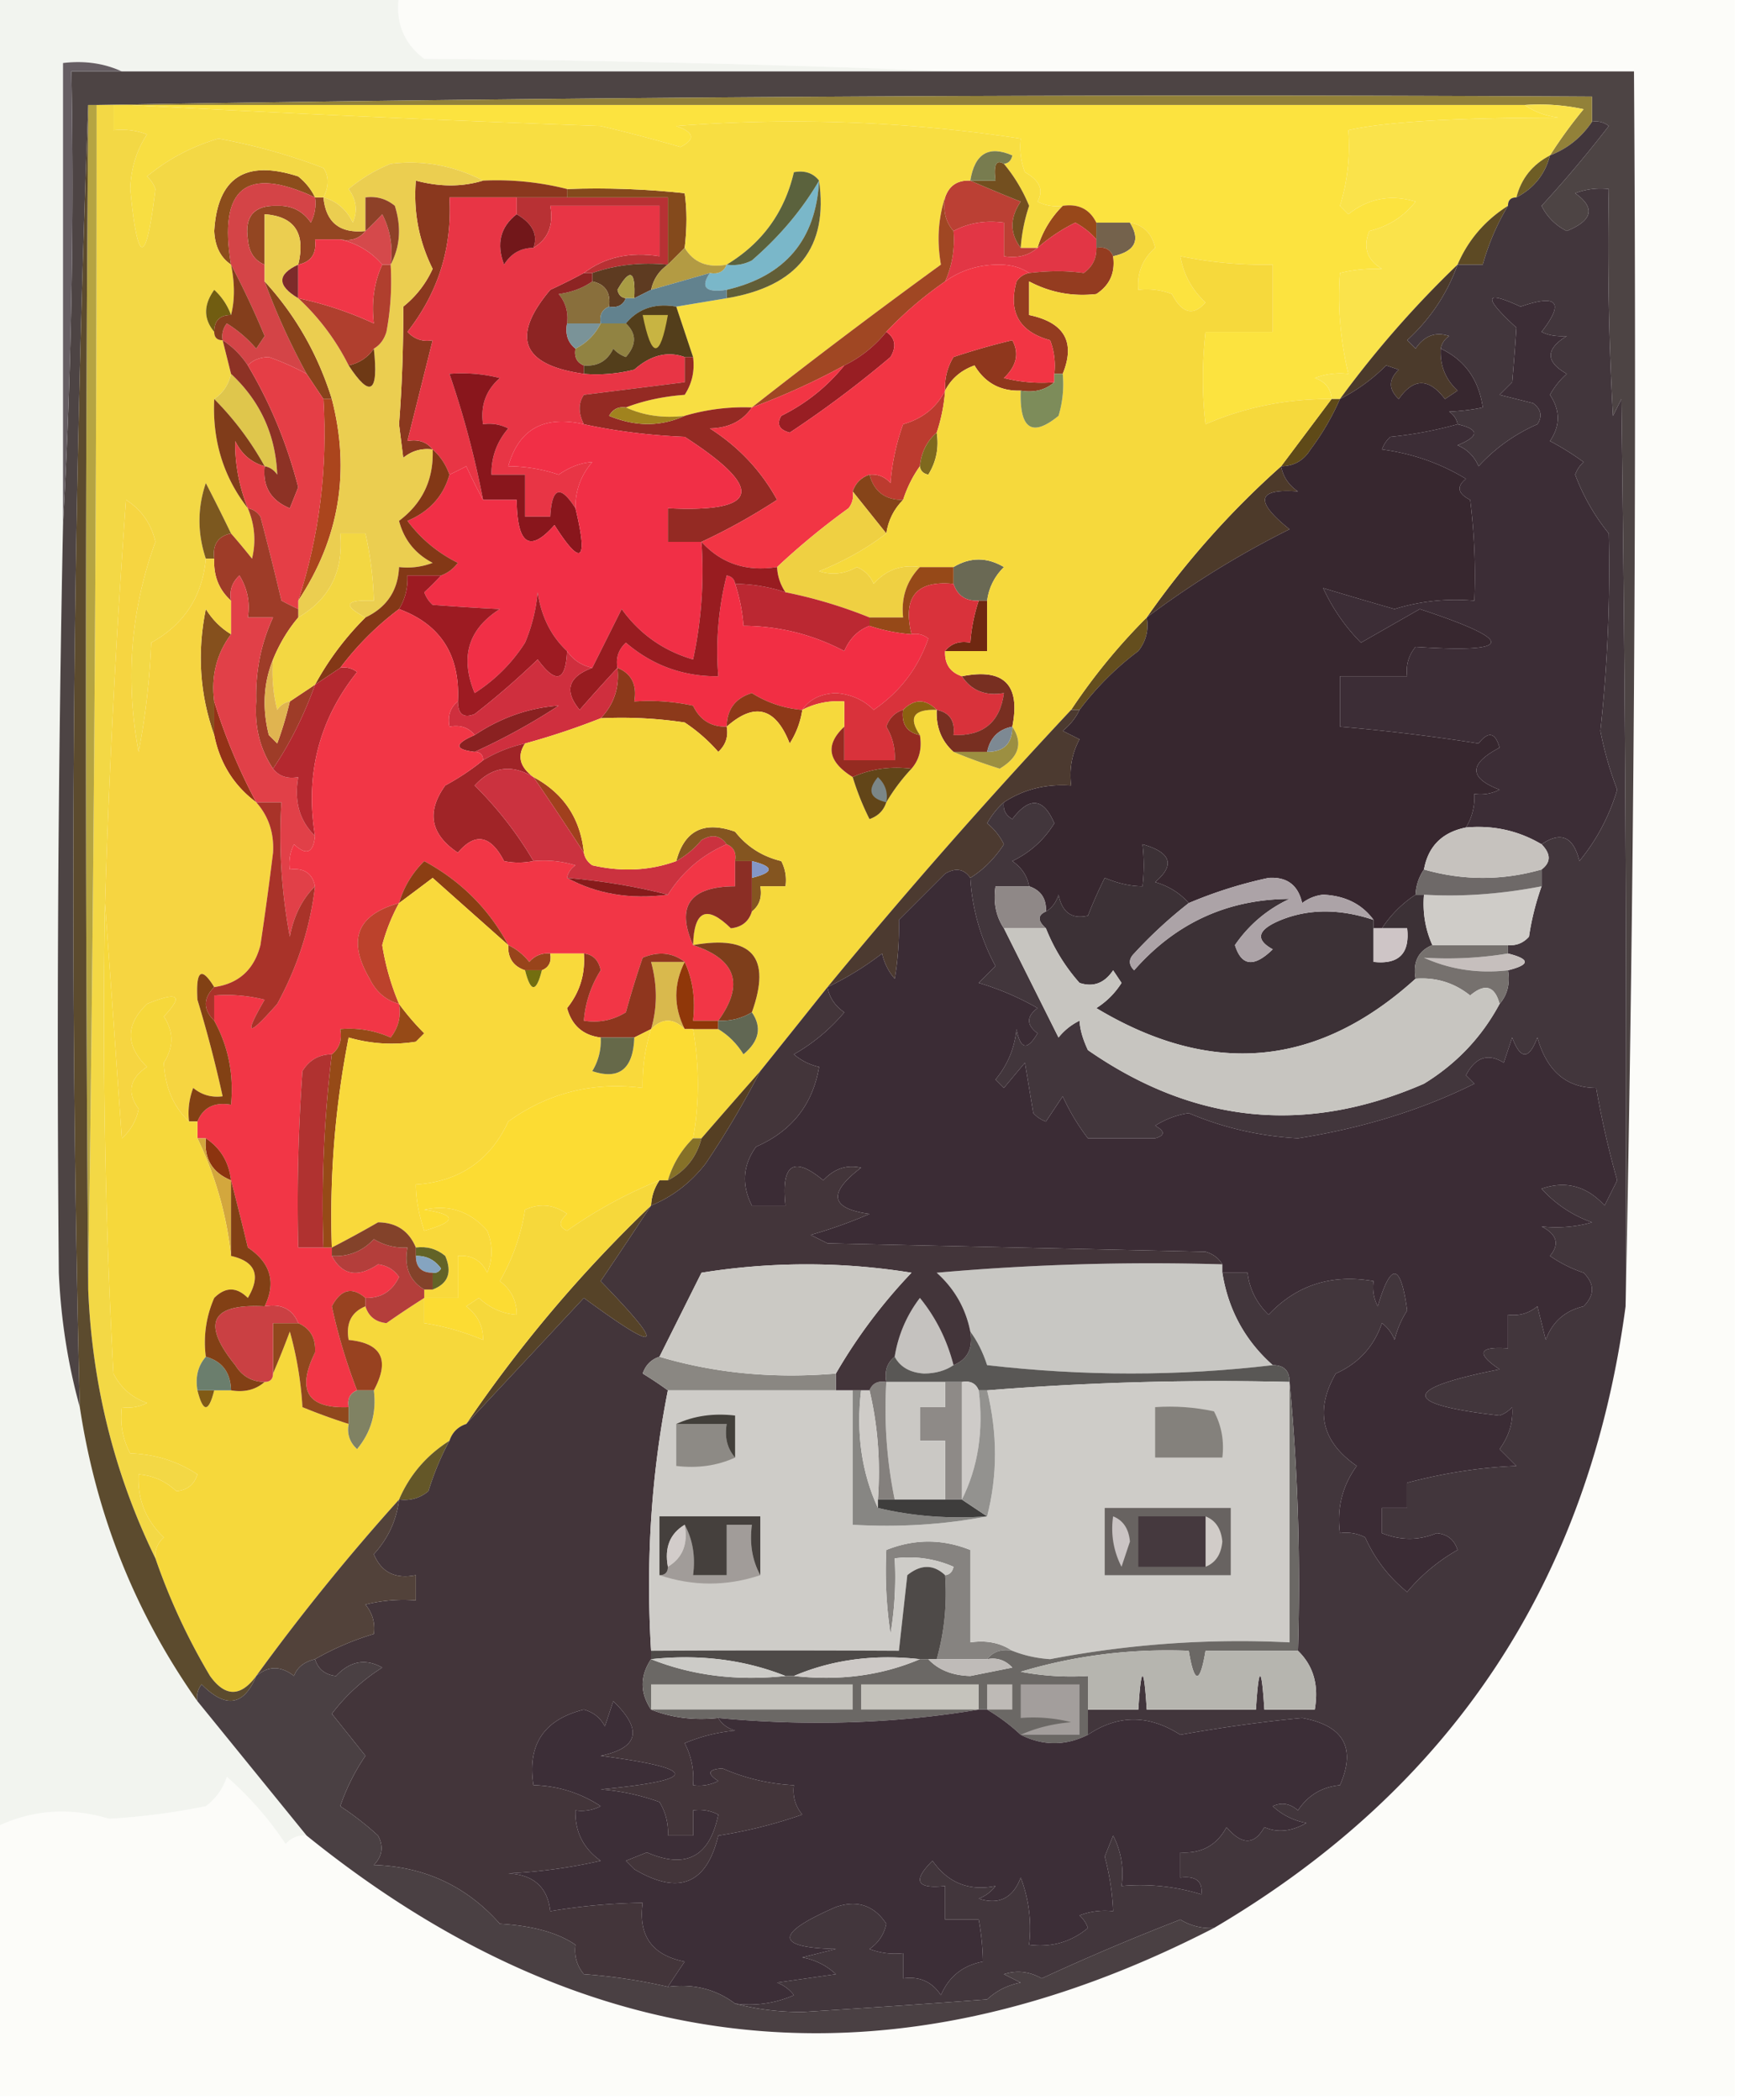 <svg xmlns="http://www.w3.org/2000/svg" width="207" height="250" style="shape-rendering:geometricPrecision;text-rendering:geometricPrecision;image-rendering:optimizeQuality;fill-rule:evenodd;clip-rule:evenodd"><path style="opacity:1" fill="#fcfcf9" d="M47.5-.5h159v250H-.5v-32c4.248-2.082 8.748-2.415 13.5-1a81.834 81.834 0 0 0 11.5-1.5 6.977 6.977 0 0 0 2.5-3.5 40.222 40.222 0 0 1 7 8c.67-.752 1.504-1.086 2.5-1 33.566 27.127 69.566 30.794 108 11 28.303-16.654 44.636-41.321 49-74 .999-48.83 1.332-97.83 1-147h-81c-20.83-.832-41.83-1.332-63-1.5-2.453-1.848-3.453-4.348-3-7.5z"/><path style="opacity:1" fill="#f2f4ef" d="M-.5-.5h48c-.453 3.152.547 5.652 3 7.5 21.17.168 42.17.668 63 1.5h-99c-2.107-.968-4.44-1.302-7-1v55a3066.278 3066.278 0 0 0-.5 89c.249 5.564 1.082 10.898 2.5 16 1.951 12.875 6.618 24.542 14 35l13 16c-.996-.086-1.83.248-2.5 1a40.222 40.222 0 0 0-7-8 6.977 6.977 0 0 1-2.5 3.5 81.834 81.834 0 0 1-11.5 1.5c-4.752-1.415-9.252-1.082-13.5 1V-.5z"/><path style="opacity:1" fill="#4d4444" d="M14.5 8.5h180c.332 49.17-.001 98.17-1 147 .167-36.002 0-72.001-.5-108l-1 2c-.5-8.994-.666-17.994-.5-27a8.435 8.435 0 0 0-4 .5c2.431 1.73 2.097 3.23-1 4.5a6.544 6.544 0 0 1-3-3 143.667 143.667 0 0 0 8-9.5 2.427 2.427 0 0 0-2-.5v-3a7921.23 7921.23 0 0 0-178 1h-1a2469.68 2469.68 0 0 0-1 155c-1.418-5.102-2.251-10.436-2.5-16-.264-29.667-.097-59.334.5-89a729.596 729.596 0 0 0 1-54h6z"/><path style="opacity:1" fill="#928139" d="M11.5 12.5a7921.23 7921.23 0 0 1 178-1v3c-1.26 1.867-2.927 3.2-5 4a54.666 54.666 0 0 1 4-5.5 24.939 24.939 0 0 0-7-.5h-170z"/><path style="opacity:1" fill="#fce33f" d="M15.5 12.5h166c1.109.79 2.442 1.29 4 1.5-12.379.01-20.713.51-25 1.5a23.833 23.833 0 0 1-1 9l1 1c2.381-1.892 5.047-2.392 8-1.5-1.412 1.791-3.245 2.958-5.5 3.5-.783 1.933-.283 3.433 1.5 4.5-1.813-.046-3.479.12-5 .5-.294 3.935.039 7.935 1 12a8.435 8.435 0 0 0-4 .5c1.256.417 1.923 1.25 2 2.5-5.288-.045-10.288.955-15 3-.427-3.504-.427-7.171 0-11h8v-8a49.393 49.393 0 0 1-11-1c.388 2.185 1.388 4.018 3 5.5-1.454 1.66-2.787 1.326-4-1a8.435 8.435 0 0 0-4-.5c-.172-1.992.495-3.659 2-5-.379-1.713-1.379-2.713-3-3h-4c-.787-1.604-2.12-2.27-4-2a4.932 4.932 0 0 1-3-.5c.758-1.364.258-2.53-1.5-3.5a8.43 8.43 0 0 1-.5-4c-13.532-2.053-27.199-2.553-41-1.5 2.145.743 2.311 1.576.5 2.5a198.883 198.883 0 0 0-9.5-2.5c-18.834-.67-37.5-1.503-56-2.5z"/><path style="opacity:1" fill="#fae34b" d="M181.5 12.5c2.357-.163 4.69.003 7 .5a54.666 54.666 0 0 0-4 5.5c-2.087 1.085-3.42 2.751-4 5-.667 0-1 .333-1 1-2.743 1.74-4.743 4.073-6 7a121.596 121.596 0 0 0-14 16h-1c-.077-1.25-.744-2.083-2-2.5a8.435 8.435 0 0 1 4-.5c-.961-4.065-1.294-8.065-1-12 1.521-.38 3.187-.546 5-.5-1.783-1.067-2.283-2.567-1.5-4.5 2.255-.542 4.088-1.709 5.5-3.5-2.953-.892-5.619-.392-8 1.5l-1-1a23.833 23.833 0 0 0 1-9c4.287-.99 12.621-1.49 25-1.5-1.558-.21-2.891-.71-4-1.5z"/><path style="opacity:1" fill="#8c4d1b" d="M37.5 23.5c-8.195-3.82-11.528-1.154-10 8-1.248-.834-1.915-2.167-2-4 .385-6.372 3.718-8.539 10-6.5.88.708 1.547 1.542 2 2.5z"/><path style="opacity:1" fill="#6e5d25" d="M184.5 18.5c-.58 2.249-1.913 3.915-4 5 .58-2.249 1.913-3.915 4-5z"/><path style="opacity:1" fill="#b83134" d="M61.5 23.5h18v8c-3.213-.31-6.213.023-9 1h-1c2.488-1.888 5.488-2.555 9-2v-6h-13c.423 2.281-.244 3.948-2 5 .56-1.566-.106-2.899-2-4v-2z"/><path style="opacity:1" fill="#bb4034" d="M115.5 21.5a218.46 218.46 0 0 0 6 2.5c-1.307 1.944-1.307 3.777 0 5.5h2c-1.068.934-2.401 1.268-4 1v-4c-2.235-.295-4.235.039-6 1-.934-1.068-1.268-2.401-1-4 .473-1.406 1.473-2.073 3-2z"/><path style="opacity:1" fill="#934622" d="M37.5 23.5h1c.287 2.984 1.953 4.317 5 4-.709.904-1.709 1.237-3 1h-3c.215 1.679-.452 2.679-2 3 .901-3.74-.432-5.74-4-6v6c-1.194-.47-1.86-1.47-2-3-.41-2.755.756-4.088 3.5-4 1.71-.06 3.044.606 4 2 .483-.948.65-1.948.5-3z"/><path style="opacity:1" fill="#844a1c" d="M67.5 23.5v-1c4.678-.166 9.345 0 14 .5.284 1.956.284 4.123 0 6.5l-2 2v-8h-12z"/><path style="opacity:1" fill="#98481a" d="M126.5 24.5c1.88-.27 3.213.396 4 2v2c-.656-.778-1.489-1.444-2.5-2a20.958 20.958 0 0 0-4.5 3 11.741 11.741 0 0 1 3-5z"/><path style="opacity:1" fill="#74624c" d="M130.5 26.5h4c1.291 2.09.624 3.424-2 4-.342-.838-1.008-1.172-2-1v-3z"/><path style="opacity:1" fill="#7ab7c9" d="M97.5 21.5c-.374 7.046-4.04 11.38-11 13-2.493.37-3.16-.297-2-2 .992.172 1.658-.162 2-1a4.932 4.932 0 0 0 3-.5c3.301-2.857 5.968-6.023 8-9.5z"/><path style="opacity:1" fill="#e23645" d="M123.5 29.5a20.958 20.958 0 0 1 4.5-3c1.011.556 1.844 1.222 2.5 2v1c.039 1.256-.461 2.256-1.5 3-1.956-.285-4.123-.285-6.5 0-.949-.652-2.115-.986-3.5-1-2.442-.018-4.608.649-6.5 2 .841-1.88 1.175-3.88 1-6 1.765-.961 3.765-1.295 6-1v4c1.599.268 2.932-.066 4-1z"/><path style="opacity:1" fill="#f8de42" d="M13.5 12.5h2c18.5.997 37.166 1.83 56 2.5 3.188.755 6.355 1.589 9.5 2.5 1.811-.924 1.645-1.757-.5-2.5 13.801-1.053 27.468-.553 41 1.5a8.43 8.43 0 0 0 .5 4c1.758.97 2.258 2.136 1.5 3.5.948.483 1.948.65 3 .5a11.741 11.741 0 0 0-3 5h-2c.12-1.699.454-3.365 1-5a19.126 19.126 0 0 0-3-5c.543-.06.876-.393 1-1-2.812-1.22-4.479-.22-5 3-1.527-.073-2.527.594-3 2-.826 2.514-.992 5.181-.5 8a753.982 753.982 0 0 0-22.5 17 24.93 24.93 0 0 0-8 1c-2.56.302-4.893-.032-7-1 2.131-.814 4.464-1.314 7-1.5.88-1.356 1.213-2.856 1-4.5l-2-6 6-1c8.453-1.404 12.12-6.07 11-14-.709-.904-1.709-1.237-3-1-1.119 4.787-3.786 8.453-8 11-2.281.423-3.948-.244-5-2 .284-2.377.284-4.544 0-6.5a98.433 98.433 0 0 0-14-.5 34.17 34.17 0 0 0-10-1c-3.53-1.804-7.197-2.47-11-2a18.941 18.941 0 0 0-5 3c.928 1.268 1.095 2.601.5 4-.759-1.563-1.926-2.563-3.5-3 .671-1.347.671-2.514 0-3.5A69.922 69.922 0 0 0 26 16.5c-3.174.94-6.007 2.44-8.5 4.5.457.414.79.914 1 1.5-1.108 9.223-2.108 9.223-3 0 .09-2.464.756-4.63 2-6.5a8.434 8.434 0 0 0-4-.5v-3z"/><path style="opacity:1" fill="#734f1f" d="M119.5 19.5a19.126 19.126 0 0 1 3 5 20.223 20.223 0 0 0-1 5c-1.307-1.723-1.307-3.556 0-5.5a218.46 218.46 0 0 1-6-2.5h3c-.254-1.9.08-2.567 1-2z"/><path style="opacity:1" fill="#5b623d" d="M97.5 21.5c-2.032 3.477-4.699 6.643-8 9.5a4.932 4.932 0 0 1-3 .5c4.214-2.547 6.881-6.213 8-11 1.291-.237 2.291.096 3 1z"/><path style="opacity:1" fill="#787c4f" d="M119.5 19.5c-.92-.567-1.254.1-1 2h-3c.521-3.22 2.188-4.22 5-3-.124.607-.457.94-1 1z"/><path style="opacity:1" fill="#5d4a24" d="M179.5 24.5a28.536 28.536 0 0 0-3 7h-3c1.257-2.927 3.257-5.26 6-7z"/><path style="opacity:1" fill="#5e3b21" d="M79.5 31.5c-1.051.722-1.718 1.722-2 3l-2 1c.171-3.297-.495-3.63-2-1 .124.607.457.94 1 1-.342.838-1.008 1.172-2 1 .215-1.679-.452-2.679-2-3v-1c2.787-.977 5.787-1.31 9-1z"/><path style="opacity:1" fill="#b39b43" d="M81.5 29.5c1.052 1.756 2.719 2.423 5 2-.342.838-1.008 1.172-2 1l-7 2c.282-1.278.949-2.278 2-3l2-2z"/><path style="opacity:1" fill="#943c20" d="M130.5 29.5c.992-.172 1.658.162 2 1 .273 1.951-.393 3.451-2 4.5-2.832.326-5.499-.174-8-1.5v4c4.207.883 5.54 3.217 4 7h-1a8.43 8.43 0 0 0-.5-4c-3.672-1.012-5.005-3.345-4-7 .383-.556.883-.89 1.5-1 2.377-.285 4.544-.285 6.5 0 1.039-.744 1.539-1.744 1.5-3z"/><path style="opacity:1" fill="#625e37" d="M97.5 21.5c1.12 7.93-2.547 12.596-11 14v-1c6.96-1.62 10.626-5.954 11-13z"/><path style="opacity:1" fill="#f3d845" d="M11.5 12.5h2v3a8.434 8.434 0 0 1 4 .5c-1.244 1.87-1.91 4.036-2 6.5.892 9.223 1.892 9.223 3 0a3.646 3.646 0 0 0-1-1.5c2.493-2.06 5.326-3.56 8.5-4.5 4.333.795 8.5 1.962 12.5 3.5.671.986.671 2.153 0 3.5h-1c-.453-.958-1.12-1.792-2-2.5-6.282-2.039-9.615.128-10 6.5.085 1.833.752 3.166 2 4 .454 2.241.454 4.241 0 6a7.467 7.467 0 0 0-2-3c-1.288 1.798-1.288 3.465 0 5 0 .667.333 1 1 1l1 4c-.282 1.278-.949 2.278-2 3-.238 4.946 1.096 9.28 4 13 .823 1.955.99 3.955.5 6a81.718 81.718 0 0 0-2.5-3 239.564 239.564 0 0 0-3-6c-1.009 2.973-1.009 5.973 0 9-.408 4.484-2.575 7.818-6.5 10a86.7 86.7 0 0 1-1.5 13c-1.61-8.606-.943-16.939 2-25-.498-2.164-1.664-3.83-3.5-5-1.166 15.97-2 31.97-2.5 48-.333 18.679 0 37.345 1 56 .864 1.697 2.197 2.863 4 3.5a4.934 4.934 0 0 1-3 .5c-.24 1.967.094 3.801 1 5.5 2.951.096 5.618.929 8 2.5-.387 1.22-1.22 1.887-2.5 2-1.3-1.207-2.8-1.874-4.5-2-.15 2.959.85 5.459 3 7.5-.752.671-1.086 1.504-1 2.5-4.873-9.983-7.54-20.65-8-32a9636.72 9636.72 0 0 0 1-141z"/><path style="opacity:1" fill="#896f3c" d="M70.5 33.5c1.548.321 2.215 1.321 2 3-.838.342-1.172 1.008-1 2h-4c.17-1.322-.163-2.489-1-3.5 1.558-.21 2.891-.71 4-1.5z"/><path style="opacity:1" fill="#a99c44" d="M75.5 35.5h-1c-.543-.06-.876-.393-1-1 1.505-2.63 2.171-2.297 2 1z"/><path style="opacity:1" fill="#715d11" d="M27.5 37.5c-1.333 0-2 .667-2 2-1.288-1.535-1.288-3.202 0-5a7.467 7.467 0 0 1 2 3z"/><path style="opacity:1" fill="#62828e" d="M84.5 32.5c-1.16 1.703-.493 2.37 2 2v1l-6 1c-2.51-.447-4.51.22-6 2h-3c-.172-.992.162-1.658 1-2 .992.172 1.658-.162 2-1h1l2-1 7-2z"/><path style="opacity:1" fill="#8d2423" d="M69.5 32.5h1v1c-1.109.79-2.442 1.29-4 1.5.837 1.011 1.17 2.178 1 3.5-.237 1.291.096 2.291 1 3-.172.992.162 1.658 1 2v1c-7.4-1.047-8.734-4.38-4-10a70.679 70.679 0 0 0 4-2z"/><path style="opacity:1" fill="#d44447" d="M37.5 23.5a4.932 4.932 0 0 1-.5 3c-.956-1.394-2.29-2.06-4-2-2.744-.088-3.91 1.245-3.5 4 .14 1.53.806 2.53 2 3v2a81.329 81.329 0 0 0 5 11 31.501 31.501 0 0 0-4.5-2c-1.07.028-1.903.361-2.5 1a10.174 10.174 0 0 0-3-3 2.428 2.428 0 0 1 .5-2 14.974 14.974 0 0 1 3.5 3l1-1.5a101.864 101.864 0 0 0-4-8.5c-1.528-9.154 1.805-11.82 10-8z"/><path style="opacity:1" fill="#665e63" d="M14.5 8.5h-6a729.596 729.596 0 0 1-1 54v-55c2.56-.302 4.893.032 7 1z"/><path style="opacity:1" fill="#843e1c" d="M27.5 31.5a101.864 101.864 0 0 1 4 8.5l-1 1.5a14.974 14.974 0 0 0-3.5-3 2.428 2.428 0 0 0-.5 2c-.667 0-1-.333-1-1 0-1.333.667-2 2-2 .454-1.759.454-3.759 0-6z"/><path style="opacity:1" fill="#7a9398" d="M67.5 38.5h4a6.541 6.541 0 0 1-3 3c-.904-.709-1.237-1.709-1-3z"/><path style="opacity:1" fill="#918342" d="M71.5 38.5h3c1.282 1.208 1.282 2.542 0 4a3.646 3.646 0 0 1-1.5-1c-.71 1.473-1.876 2.14-3.5 2-.838-.342-1.172-1.008-1-2a6.541 6.541 0 0 0 3-3z"/><path style="opacity:1" fill="#88431b" d="M31.5 33.5c3.675 4.007 6.341 8.673 8 14h-1l-2-3a81.329 81.329 0 0 1-5-11z"/><path style="opacity:1" fill="#533e1b" d="m80.5 36.5 2 6h-1c-2.043-.729-4.043-.229-6 1.5a18.436 18.436 0 0 1-6 .5v-1c1.624.14 2.79-.527 3.5-2 .414.457.914.79 1.5 1 1.282-1.458 1.282-2.792 0-4 1.49-1.78 3.49-2.447 6-2z"/><path style="opacity:1" fill="#c8b442" d="M76.5 37.5h3c-.938 5.267-1.938 5.267-3 0z"/><path style="opacity:1" fill="#8a381e" d="M57.5 21.5a34.17 34.17 0 0 1 10 1v1h-14c.343 5.971-1.324 11.305-5 16 .825.886 1.825 1.219 3 1l-3 12c1.291-.237 2.291.096 3 1-1.322-.17-2.489.163-3.5 1l-.5-4c.354-4.59.52-9.257.5-14a12.134 12.134 0 0 0 3.5-4.5c-1.637-3.285-2.304-6.785-2-10.5 2.852.758 5.519.758 8 0z"/><path style="opacity:1" fill="#a04723" d="M112.5 23.5c-.268 1.599.066 2.932 1 4 .175 2.12-.159 4.12-1 6a44.455 44.455 0 0 0-7 6 14.563 14.563 0 0 1-5 4 83.243 83.243 0 0 1-11 5 753.982 753.982 0 0 1 22.5-17c-.492-2.819-.326-5.486.5-8z"/><path style="opacity:1" fill="#4b3a2b" d="M173.5 31.5c-1.235 3.458-3.235 6.458-6 9l1 1c1.032-1.54 2.365-2.04 4-1.5-.556.383-.889.883-1 1.5-.117 1.983.55 3.65 2 5l-1.5 1c-1.911-2.523-3.745-2.523-5.5 0-1.231-1.15-1.231-2.317 0-3.5l-1.5-.5a21.503 21.503 0 0 1-5.5 4 121.596 121.596 0 0 1 14-16z"/><path style="opacity:1" fill="#981e23" d="M105.5 39.5c1.073.75 1.24 1.75.5 3a126.958 126.958 0 0 1-12 9c-1.257-.35-1.59-1.017-1-2 2.977-1.484 5.477-3.484 7.5-6a14.563 14.563 0 0 0 5-4z"/><path style="opacity:1" fill="#8f371d" d="M125.5 45.5c-1.068.934-2.401 1.268-4 1-2.423.076-4.256-.924-5.5-3-1.599.57-2.766 1.57-3.5 3a6.845 6.845 0 0 1 1-4 81.732 81.732 0 0 1 7-2c.847 1.561.514 3.061-1 4.5 1.973.495 3.973.662 6 .5z"/><path style="opacity:1" fill="#e83545" d="M61.5 23.5v2c-1.941 1.51-2.441 3.51-1.5 6 .816-1.323 1.983-1.99 3.5-2 1.756-1.052 2.423-2.719 2-5h13v6c-3.512-.555-6.512.112-9 2a70.679 70.679 0 0 1-4 2c-4.734 5.62-3.4 8.953 4 10a18.436 18.436 0 0 0 6-.5c1.957-1.729 3.957-2.229 6-1.5v3l-12 1.5c-.671.986-.671 2.153 0 3.5-4.75-1.088-7.75.579-9 5 2.047.011 4.047.344 6 1 1.336-.923 2.67-1.423 4-1.5-1.361 1.584-2.028 3.418-2 5.5-1.806-2.838-2.806-2.505-3 1h-3v-5h-4c-.028-2.082.639-3.916 2-5.5a4.932 4.932 0 0 0-3-.5c-.322-2.222.345-4.056 2-5.5a18.436 18.436 0 0 0-6-.5 109.93 109.93 0 0 1 4 15 70.679 70.679 0 0 1-2-4c-.684.363-1.35.696-2 1-.432-1.21-1.099-2.21-2-3-.709-.904-1.709-1.237-3-1l3-12c-1.175.219-2.175-.114-3-1 3.676-4.695 5.343-10.029 5-16h8z"/><path style="opacity:1" fill="#72171a" d="M61.5 25.5c1.894 1.101 2.56 2.434 2 4-1.517.01-2.684.677-3.5 2-.941-2.49-.441-4.49 1.5-6z"/><path style="opacity:1" fill="#dfc64c" d="M27.5 44.5c3.47 3.238 5.303 7.238 5.5 12-.383-.556-.883-.89-1.5-1a35.89 35.89 0 0 0-6-8c1.051-.722 1.718-1.722 2-3z"/><path style="opacity:1" fill="#5f4a18" d="M158.5 47.5h1a30.126 30.126 0 0 1-3.5 6c-.816 1.323-1.983 1.99-3.5 2l6-8z"/><path style="opacity:1" fill="#942a23" d="M81.5 42.5h1c.213 1.644-.12 3.144-1 4.5-2.536.186-4.869.686-7 1.5-.876-.13-1.543.203-2 1 3.145 1.303 6.145 1.303 9 0a24.93 24.93 0 0 1 8-1c-1.09 1.617-2.756 2.45-5 2.5 3.43 2.192 6.096 5.026 8 8.5-3.012 1.952-6.012 3.618-9 5h-4v-4c10.938.534 11.605-2.299 2-8.5-4.188-.176-8.188-.676-12-1.5-.671-1.347-.671-2.514 0-3.5l12-1.5v-3z"/><path style="opacity:1" fill="#a1831e" d="M74.5 48.5c2.107.968 4.44 1.302 7 1-2.855 1.303-5.855 1.303-9 0 .457-.797 1.124-1.13 2-1z"/><path style="opacity:1" fill="#bc3b2f" d="M112.5 46.5a20.691 20.691 0 0 1-1 5c-1.174 1.014-1.84 2.347-2 4-.845 1.172-1.511 2.505-2 4-2.119.032-3.452-.968-4-3 .996-.086 1.829.248 2.5 1 .186-2.4.686-4.734 1.5-7 2.315-.66 3.981-1.993 5-4z"/><path style="opacity:1" fill="#f23544" d="M122.5 32.5c-.617.11-1.117.444-1.5 1-1.005 3.655.328 5.988 4 7a8.43 8.43 0 0 1 .5 4v1a18.437 18.437 0 0 1-6-.5c1.514-1.439 1.847-2.939 1-4.5a81.732 81.732 0 0 0-7 2 6.845 6.845 0 0 0-1 4c-1.019 2.007-2.685 3.34-5 4a26.722 26.722 0 0 0-1.5 7c-.671-.752-1.504-1.086-2.5-1-1 .333-1.667 1-2 2a2.429 2.429 0 0 1-.5 2 86.258 86.258 0 0 0-8.5 7c-3.655.575-6.655-.425-9-3 2.988-1.382 5.988-3.048 9-5-1.904-3.474-4.57-6.308-8-8.5 2.244-.05 3.91-.883 5-2.5a83.243 83.243 0 0 0 11-5c-2.023 2.516-4.523 4.516-7.5 6-.59.983-.257 1.65 1 2a126.958 126.958 0 0 0 12-9c.74-1.25.573-2.25-.5-3a44.455 44.455 0 0 1 7-6c1.892-1.351 4.058-2.018 6.5-2 1.385.014 2.551.348 3.5 1z"/><path style="opacity:1" fill="#803c1a" d="M25.5 47.5a35.89 35.89 0 0 1 6 8c-1.574-.437-2.741-1.437-3.5-3-.045 2.72.455 5.386 1.5 8-2.904-3.72-4.238-8.054-4-13z"/><path style="opacity:1" fill="#ab451d" d="M38.5 47.5h1c2.228 8.616.894 16.616-4 24 2.508-7.716 3.508-15.716 3-24z"/><path style="opacity:1" fill="#7f691e" d="M111.5 51.5c.285 1.788-.048 3.455-1 5-.607-.124-.94-.457-1-1 .16-1.653.826-2.986 2-4z"/><path style="opacity:1" fill="#ebce50" d="M57.5 21.5c-2.481.758-5.148.758-8 0-.304 3.715.363 7.215 2 10.5a12.134 12.134 0 0 1-3.5 4.5c.02 4.743-.146 9.41-.5 14l.5 4c1.011-.837 2.178-1.17 3.5-1 .139 3.554-1.194 6.388-4 8.5.59 2.257 1.923 3.924 4 5a8.434 8.434 0 0 1-4 .5c-.123 2.792-1.456 4.792-4 6-2.758-1.466-2.425-2.133 1-2a41.58 41.58 0 0 0-1-8h-3c.408 4.478-1.258 7.81-5 10v-2c4.894-7.384 6.228-15.384 4-24-1.659-5.327-4.325-9.993-8-14v-8c3.568.26 4.901 2.26 4 6-2.522 1.165-2.522 2.498 0 4a27.823 27.823 0 0 1 6 8c2.584 3.943 3.584 3.277 3-2 .722-.417 1.222-1.084 1.5-2 .497-2.646.664-5.313.5-8 1.13-2.128 1.296-4.462.5-7-1.011-.837-2.178-1.17-3.5-1v4c-3.047.317-4.713-1.016-5-4 1.574.437 2.741 1.437 3.5 3 .595-1.399.428-2.732-.5-4a18.941 18.941 0 0 1 5-3c3.803-.47 7.47.196 11 2z"/><path style="opacity:1" fill="#6e3915" d="M44.5 41.5c.584 5.277-.416 5.943-3 2 1.278-.282 2.278-.949 3-2z"/><path style="opacity:1" fill="#b03f2e" d="M45.5 31.5h1a32.437 32.437 0 0 1-.5 8c-.278.916-.778 1.583-1.5 2-.722 1.051-1.722 1.718-3 2a27.823 27.823 0 0 0-6-8 42.207 42.207 0 0 1 9 3c-.302-2.56.032-4.893 1-7z"/><path style="opacity:1" fill="#7d2b2a" d="M35.5 31.5v4c-2.522-1.502-2.522-2.835 0-4z"/><path style="opacity:1" fill="#f03647" d="M40.5 28.5c2.031.472 3.698 1.472 5 3-.968 2.107-1.302 4.44-1 7a42.207 42.207 0 0 0-9-3v-4c1.548-.321 2.215-1.321 2-3h3z"/><path style="opacity:1" fill="#d5494b" d="M46.5 31.5h-1c-1.302-1.528-2.969-2.528-5-3 1.291.237 2.291-.096 3-1a30.943 30.943 0 0 0 2-2 9.864 9.864 0 0 1 1 6z"/><path style="opacity:1" fill="#8e4128" d="M46.5 31.5a9.864 9.864 0 0 0-1-6 30.943 30.943 0 0 1-2 2v-4c1.322-.17 2.489.163 3.5 1 .796 2.538.63 4.872-.5 7z"/><path style="opacity:1" fill="#8d3225" d="M26.5 40.5a10.174 10.174 0 0 1 3 3c2.663 4.472 4.663 9.305 6 14.5l-1 2.5c-2.256-.92-3.256-2.588-3-5 .617.11 1.117.444 1.5 1-.197-4.762-2.03-8.762-5.5-12l-1-4z"/><path style="opacity:1" fill="#89161c" d="M68.5 60.5c1.53 6.36.697 7.026-2.5 2-2.944 3.34-4.444 2.34-4.5-3h-4a109.93 109.93 0 0 0-4-15 18.436 18.436 0 0 1 6 .5c-1.655 1.444-2.322 3.278-2 5.5a4.932 4.932 0 0 1 3 .5c-1.361 1.584-2.028 3.418-2 5.5h4v5h3c.194-3.505 1.194-3.838 3-1z"/><path style="opacity:1" fill="#864419" d="M103.5 56.5c.548 2.032 1.881 3.032 4 3-1.1 1.105-1.767 2.438-2 4l-4-5c.333-1 1-1.667 2-2z"/><path style="opacity:1" fill="#7c581f" d="M27.5 63.5c-1.548.321-2.215 1.321-2 3h-1c-1.009-3.027-1.009-6.027 0-9a239.564 239.564 0 0 1 3 6z"/><path style="opacity:1" fill="#efd042" d="m101.5 58.5 4 5c-2.33 1.79-4.997 3.29-8 4.5 1.535.496 3.035.33 4.5-.5.945.405 1.612 1.072 2 2 1.444-1.655 3.278-2.322 5.5-2-1.581 1.642-2.247 3.642-2 6h-4a56.077 56.077 0 0 0-10-3 5.728 5.728 0 0 1-1-3 86.258 86.258 0 0 1 8.5-7 2.429 2.429 0 0 0 .5-2z"/><path style="opacity:1" fill="#e53e46" d="m36.5 44.5 2 3c.508 8.284-.492 16.284-3 24v1a44.358 44.358 0 0 1-2-1 368.307 368.307 0 0 0-2.5-10c-.383-.556-.883-.89-1.5-1-1.045-2.614-1.545-5.28-1.5-8 .759 1.563 1.926 2.563 3.5 3-.256 2.412.744 4.08 3 5l1-2.5c-1.337-5.195-3.337-10.028-6-14.5.597-.639 1.43-.972 2.5-1a31.501 31.501 0 0 1 4.5 2z"/><path style="opacity:1" fill="#9e3c28" d="M29.5 60.5c.617.11 1.117.444 1.5 1 .88 3.319 1.712 6.652 2.5 10 .684.363 1.35.696 2 1v1c-1.237 1.465-2.237 3.132-3 5-1.138 2.803-1.305 5.803-.5 9l1 1a42.618 42.618 0 0 0 1.5-5l3-2c-1.312 3.663-2.978 6.996-5 10-1.547-2.307-2.213-4.973-2-8-.1-3.573.566-6.906 2-10h-3c.285-1.788-.048-3.455-1-5-.886.825-1.219 1.825-1 3-1.431-1.28-2.098-2.947-2-5-.215-1.679.452-2.679 2-3 .815.93 1.648 1.93 2.5 3 .49-2.045.323-4.045-.5-6z"/><path style="opacity:1" fill="#f12f46" d="M69.5 50.5c3.812.824 7.812 1.324 12 1.5 9.605 6.201 8.938 9.034-2 8.5v4h4a49.873 49.873 0 0 1-1 14c-3.529-1.031-6.362-3.031-8.5-6l-3.5 7c-1.278-.282-2.278-.949-3-2-1.897-1.769-3.064-4.102-3.5-7a20.216 20.216 0 0 1-1.5 6 19.572 19.572 0 0 1-6 6c-1.767-4.281-.767-7.615 3-10a305.417 305.417 0 0 1-8-.5 3.646 3.646 0 0 1-1-1.5 30.943 30.943 0 0 0 2-2c.79-.283 1.456-.783 2-1.5a16.627 16.627 0 0 1-6-5c2.613-1.106 4.28-2.94 5-5.5.65-.304 1.316-.637 2-1a70.679 70.679 0 0 0 2 4h4c.056 5.34 1.556 6.34 4.5 3 3.197 5.026 4.03 4.36 2.5-2-.028-2.082.639-3.916 2-5.5-1.33.077-2.664.577-4 1.5a19.066 19.066 0 0 0-6-1c1.25-4.421 4.25-6.088 9-5z"/><path style="opacity:1" fill="#833816" d="M51.5 53.5c.901.79 1.568 1.79 2 3-.72 2.56-2.387 4.394-5 5.5 1.59 2.133 3.59 3.8 6 5-.544.717-1.21 1.217-2 1.5h-4c.067 1.459-.266 2.792-1 4-2.667 2-5 4.333-7 7l-3 2a34.481 34.481 0 0 1 6-8c2.544-1.208 3.877-3.208 4-6a8.434 8.434 0 0 0 4-.5c-2.077-1.076-3.41-2.743-4-5 2.806-2.112 4.139-4.946 4-8.5z"/><path style="opacity:1" fill="#6a6954" d="M117.5 71.5h-1c-1.527.073-2.527-.594-3-2v-2c1.984-1.194 3.984-1.194 6 0-1.13 1.122-1.797 2.456-2 4z"/><path style="opacity:1" fill="#4d3a2a" d="M152.5 55.5c.221 1.235.888 2.235 2 3-4.873-.367-5.207 1.133-1 4.5a110.07 110.07 0 0 0-17 10.5 103.063 103.063 0 0 1 16-18z"/><path style="opacity:1" fill="#f3d742" d="M43.5 73.5a34.481 34.481 0 0 0-6 8l-3 2c-.617.11-1.117.444-1.5 1a18.436 18.436 0 0 1-.5-6c.763-1.868 1.763-3.535 3-5 3.742-2.19 5.408-5.522 5-10h3a41.58 41.58 0 0 1 1 8c-3.425-.133-3.758.534-1 2z"/><path style="opacity:1" fill="#964918" d="M109.5 67.5h4v2c-4.408-.438-6.075 1.562-5 6a20.676 20.676 0 0 1-5-1v-1h4c-.247-2.358.419-4.358 2-6z"/><path style="opacity:1" fill="#bb2832" d="M87.5 69.5c2.065.017 4.065.35 6 1a56.077 56.077 0 0 1 10 3v1c-1.359.507-2.359 1.507-3 3-3.764-1.98-7.764-2.98-12-3a20.677 20.677 0 0 0-1-5z"/><path style="opacity:1" fill="#85501d" d="M27.5 75.5c-1.726 2.32-2.393 4.987-2 8v4c-1.721-4.811-2.055-9.811-1-15 .788 1.27 1.788 2.27 3 3z"/><path style="opacity:1" fill="#f22e44" d="M87.5 69.5a20.677 20.677 0 0 1 1 5c4.236.02 8.236 1.02 12 3 .641-1.493 1.641-2.493 3-3 1.617.538 3.284.871 5 1a2.427 2.427 0 0 1 2 .5c-1.215 3.534-3.381 6.367-6.5 8.5-1.18-1.184-2.68-1.85-4.5-2-1.833.085-3.166.752-4 2a13.143 13.143 0 0 1-6-2c-1.968.6-2.968 1.933-3 4-1.859.04-3.192-.794-4-2.5a24.939 24.939 0 0 0-7-.5c.343-1.983-.323-3.317-2-4-.219-1.175.114-2.175 1-3 3.16 2.707 6.826 4.04 11 4a36.874 36.874 0 0 1 1-12c.607.124.94.457 1 1z"/><path style="opacity:1" fill="#6f2811" d="M116.5 71.5h1v6h-5c.709-.904 1.709-1.237 3-1a20.691 20.691 0 0 1 1-5z"/><path style="opacity:1" fill="#981c20" d="M83.5 64.5c2.345 2.575 5.345 3.575 9 3a5.728 5.728 0 0 0 1 3 19.242 19.242 0 0 0-6-1c-.06-.543-.393-.876-1-1a36.874 36.874 0 0 0-1 12c-4.174.04-7.84-1.293-11-4-.886.825-1.219 1.825-1 3a208.89 208.89 0 0 0-4.5 5c-1.88-2.264-1.38-3.93 1.5-5l3.5-7c2.138 2.969 4.971 4.969 8.5 6a49.873 49.873 0 0 0 1-14z"/><path style="opacity:1" fill="#644e1e" d="M136.5 73.5c.262 1.478-.071 2.811-1 4a34.82 34.82 0 0 0-7 7h-1a71.114 71.114 0 0 1 9-11z"/><path style="opacity:1" fill="#9d1b22" d="M52.5 68.5a30.943 30.943 0 0 1-2 2c.21.586.543 1.086 1 1.5 2.831.212 5.498.379 8 .5-3.767 2.385-4.767 5.719-3 10a19.572 19.572 0 0 0 6-6 20.216 20.216 0 0 0 1.5-6c.436 2.898 1.603 5.231 3.5 7-.156 3.635-1.322 3.969-3.5 1a93.197 93.197 0 0 1-7.5 6.5c-1.316.528-1.983.028-2-1.5.288-5.506-2.046-9.173-7-11 .734-1.208 1.067-2.541 1-4h4z"/><path style="opacity:1" fill="#8c391a" d="M73.5 79.5c1.677.683 2.343 2.017 2 4 2.357-.163 4.69.003 7 .5.808 1.706 2.141 2.54 4 2.5.219 1.175-.114 2.175-1 3a19.894 19.894 0 0 0-4-3.5 50.441 50.441 0 0 0-10-.5c1.58-1.642 2.248-3.642 2-6z"/><path style="opacity:1" fill="#d9323b" d="M113.5 69.5c.473 1.406 1.473 2.073 3 2a20.691 20.691 0 0 0-1 5c-1.291-.237-2.291.096-3 1-.073 1.527.594 2.527 2 3 1.135 1.713 2.802 2.38 5 2-.46 3.457-2.46 5.124-6 5 .215-1.679-.452-2.679-2-3-1.333-1.333-2.667-1.333-4 0-.978.311-1.645.978-2 2a6.845 6.845 0 0 1 1 4h-6v-7c-1.791-.134-3.458.2-5 1 .834-1.248 2.167-1.915 4-2 1.82.15 3.32.816 4.5 2 3.119-2.133 5.285-4.966 6.5-8.5a2.427 2.427 0 0 0-2-.5c-1.075-4.438.592-6.438 5-6z"/><path style="opacity:1" fill="#782f21" d="M114.5 80.5c5-1 7 1 6 6-1.644.31-2.644 1.31-3 3h-4c-1.431-1.28-2.098-2.947-2-5 1.548.321 2.215 1.321 2 3 3.54.124 5.54-1.543 6-5-2.198.38-3.865-.287-5-2z"/><path style="opacity:1" fill="#8e3918" d="M95.5 84.5a10.123 10.123 0 0 1-1.5 4c-1.672-4.284-4.172-4.951-7.5-2 .032-2.067 1.032-3.4 3-4a13.143 13.143 0 0 0 6 2z"/><path style="opacity:1" fill="#e0b450" d="M32.5 78.5a18.436 18.436 0 0 0 .5 6c.383-.556.883-.89 1.5-1a42.618 42.618 0 0 1-1.5 5l-1-1c-.805-3.197-.638-6.197.5-9z"/><path style="opacity:1" fill="#8a2121" d="M56.5 89.5c-2.433-.286-2.433-.952 0-2 3.139-2.086 6.472-3.253 10-3.5a74.784 74.784 0 0 1-10 5.5z"/><path style="opacity:1" fill="#943217" d="M25.5 83.5a68.073 68.073 0 0 0 5 12c-2.664-1.984-4.33-4.651-5-8v-4z"/><path style="opacity:1" fill="#cf2f3e" d="M67.5 77.5c.722 1.051 1.722 1.718 3 2-2.88 1.07-3.38 2.736-1.5 5a208.89 208.89 0 0 1 4.5-5c.248 2.358-.42 4.358-2 6a85.92 85.92 0 0 1-9 3 16.328 16.328 0 0 0-5 2c0-.667-.333-1-1-1a74.784 74.784 0 0 0 10-5.5c-3.528.247-6.861 1.414-10 3.5-.709-.904-1.709-1.237-3-1-.237-1.291.096-2.291 1-3 .017 1.528.684 2.028 2 1.5a93.197 93.197 0 0 0 7.5-6.5c2.178 2.969 3.344 2.635 3.5-1z"/><path style="opacity:1" fill="#3c2d36" d="M183.5 100.5c-2.746-1.626-5.746-2.293-9-2 .734-1.208 1.067-2.541 1-4a4.932 4.932 0 0 0 3-.5c-3.679-1.4-3.679-3.067 0-5-.51-1.826-1.344-1.993-2.5-.5a233.825 233.825 0 0 0-16.5-2v-6h8c-.17-1.322.163-2.489 1-3.5 11.816.78 11.982-.72.5-4.5l-7 4a22.72 22.72 0 0 1-4.5-6.5c2.701.819 5.535 1.652 8.5 2.5 3.057-.95 6.223-1.284 9.5-1a72.368 72.368 0 0 0-.5-12c-1.487-.753-1.654-1.586-.5-2.5-3.04-1.849-6.374-3.016-10-3.5a3.647 3.647 0 0 1 1-1.5 46.127 46.127 0 0 0 8-1.5c2.613.596 2.613 1.429 0 2.5 1.167.5 2 1.333 2.5 2.5a20.637 20.637 0 0 1 7-5c.617-.95.451-1.782-.5-2.5l-4-1 1.5-1.5c.208-2.359.374-4.526.5-6.5-4.004-3.673-3.837-4.507.5-2.5 4.406-1.527 5.239-.527 2.5 3 .762.41 1.762.577 3 .5-2.544 1.563-2.544 3.063 0 4.5a9.26 9.26 0 0 0-2 2.5c1.236 1.856 1.236 3.689 0 5.5a32.042 32.042 0 0 1 4 2.5 3.647 3.647 0 0 0-1 1.5 24.973 24.973 0 0 0 4 7 178.106 178.106 0 0 1-1 23.5 41.927 41.927 0 0 0 2 7 24.113 24.113 0 0 1-4.5 8.5c-.698-2.91-2.198-3.577-4.5-2z"/><path style="opacity:1" fill="#e14048" d="M32.5 91.5c.709.904 1.709 1.237 3 1-.51 2.888.157 5.221 2 7-.206 2.049-1.04 2.383-2.5 1a4.932 4.932 0 0 0-.5 3c1.679-.215 2.679.452 3 2-1.536 1.525-2.536 3.525-3 6a64.873 64.873 0 0 1-1-16h-3a68.073 68.073 0 0 1-5-12c-.393-3.013.274-5.68 2-8v-4c-.219-1.175.114-2.175 1-3 .952 1.545 1.285 3.212 1 5h3c-1.434 3.094-2.1 6.427-2 10-.213 3.027.453 5.693 2 8z"/><path style="opacity:1" fill="#a02427" d="M62.5 88.5c-.97 1.462-.638 2.795 1 4-2.6-1.579-4.933-1.245-7 1 2.77 2.757 5.104 5.757 7 9-1.216.236-2.383.236-3.5 0-1.614-3.102-3.447-3.436-5.5-1-3.267-2.186-3.767-4.852-1.5-8 1.652-.9 3.152-1.9 4.5-3a16.328 16.328 0 0 1 5-2z"/><path style="opacity:1" fill="#a1401d" d="M63.5 92.5c3.591 1.927 5.591 4.927 6 9a424.22 424.22 0 0 0-6-9z"/><path style="opacity:1" fill="#b4282f" d="M40.5 79.5a2.428 2.428 0 0 1 2 .5c-4.528 5.677-6.195 12.177-5 19.5-1.843-1.779-2.51-4.112-2-7-1.291.237-2.291-.096-3-1 2.022-3.004 3.688-6.337 5-10l3-2z"/><path style="opacity:1" fill="#f23646" d="M47.5 72.5c4.954 1.827 7.288 5.494 7 11-.904.709-1.237 1.709-1 3 1.291-.237 2.291.096 3 1-2.433 1.048-2.433 1.714 0 2 .667 0 1 .333 1 1a29.105 29.105 0 0 1-4.5 3c-2.267 3.148-1.767 5.814 1.5 8 2.053-2.436 3.886-2.102 5.5 1 1.117.236 2.284.236 3.5 0 1.7-.16 3.366.006 5 .5-.556.383-.89.883-1 1.5 3.53 1.923 7.53 2.589 12 2 1.743-2.747 4.076-4.747 7-6 .838.342 1.172 1.008 1 2v3c-5.391.024-7.058 2.357-5 7 5.132 1.678 6.132 4.678 3 9h-3c.302-2.559-.032-4.893-1-7-1.446-1.113-3.113-1.28-5-.5a109.636 109.636 0 0 0-2 6.5c-1.545.952-3.212 1.285-5 1a13.14 13.14 0 0 1 2-6c-.247-1.213-.914-1.88-2-2h-4c-.996-.086-1.83.248-2.5 1-.708-.881-1.542-1.547-2.5-2-2.29-4.29-5.624-7.624-10-10-1.452 1.44-2.452 3.106-3 5-5.024 1.392-6.191 4.392-3.5 9 .759 1.563 1.926 2.563 3.5 3 .262 1.478-.071 2.811-1 4a11.987 11.987 0 0 0-6-1c.237 1.291-.096 2.291-1 3-1.517.011-2.684.677-3.5 2a220.94 220.94 0 0 0-.5 21h4v1c1.239 2.297 3.072 2.63 5.5 1 1.059.13 1.892.63 2.5 1.5-.808 1.706-2.141 2.539-4 2.5-1.593-1.367-2.926-1.034-4 1a66.08 66.08 0 0 0 3 10c-.838.342-1.172 1.008-1 2-4.896.188-6.23-1.978-4-6.5.113-1.699-.553-2.866-2-3.5-.683-1.676-2.017-2.343-4-2 1.385-2.851.719-5.184-2-7a345.429 345.429 0 0 0-2-8c-.25-2.174-1.25-3.841-3-5h-1v-2c.683-1.676 2.017-2.343 4-2 .345-3.615-.322-6.948-2-10v-3a18.452 18.452 0 0 1 6 .5c-2.527 4.35-2.027 4.516 1.5.5 2.434-4.465 3.934-9.132 4.5-14-.321-1.548-1.321-2.215-3-2a4.932 4.932 0 0 1 .5-3c1.46 1.383 2.294 1.049 2.5-1-1.195-7.323.472-13.823 5-19.5a2.428 2.428 0 0 0-2-.5c2-2.667 4.333-5 7-7z"/><path style="opacity:1" fill="#37272f" d="M171.5 41.5c2.86 1.353 4.526 3.687 5 7-1.082.249-2.415.415-4 .5.556.383.889.883 1 1.5a46.127 46.127 0 0 1-8 1.5 3.647 3.647 0 0 0-1 1.5c3.626.484 6.96 1.651 10 3.5-1.154.914-.987 1.747.5 2.5.499 3.986.666 7.986.5 12-3.277-.284-6.443.05-9.5 1a561.559 561.559 0 0 1-8.5-2.5 22.72 22.72 0 0 0 4.5 6.5l7-4c11.482 3.78 11.316 5.28-.5 4.5-.837 1.011-1.17 2.178-1 3.5h-8v6a233.825 233.825 0 0 1 16.5 2c1.156-1.493 1.99-1.326 2.5.5-3.679 1.933-3.679 3.6 0 5a4.932 4.932 0 0 1-3 .5c.067 1.459-.266 2.792-1 4-2.835.57-4.501 2.236-5 5a5.727 5.727 0 0 0-1 3 13.797 13.797 0 0 0-4 4h-1v-1c-1.374-1.878-3.374-2.878-6-3a4.933 4.933 0 0 0-2.5 1c-.479-2.146-1.812-3.146-4-3a52.459 52.459 0 0 0-9.5 3c-1.034-1.187-2.367-2.02-4-2.5 2.405-2.032 1.905-3.532-1.5-4.5a21.438 21.438 0 0 1 0 5c-1.399-.001-2.899-.335-4.5-1a54.628 54.628 0 0 0-2 4.5c-1.909.448-3.076-.385-3.5-2.5-.278.916-.778 1.582-1.5 2 .073-1.527-.594-2.527-2-3-.221-1.235-.888-2.235-2-3 2.112-1.018 3.779-2.518 5-4.5-1.29-3.033-2.957-3.2-5-.5-.798-.457-1.131-1.124-1-2 2.338-1.54 5.005-2.206 8-2-.239-1.967.094-3.8 1-5.5l-2-1c.881-.708 1.547-1.542 2-2.5a34.82 34.82 0 0 1 7-7c.929-1.189 1.262-2.522 1-4a110.07 110.07 0 0 1 17-10.5c-4.207-3.367-3.873-4.867 1-4.5-1.112-.765-1.779-1.765-2-3 1.517-.01 2.684-.677 3.5-2a30.126 30.126 0 0 0 3.5-6 21.503 21.503 0 0 0 5.5-4l1.5.5c-1.231 1.183-1.231 2.35 0 3.5 1.755-2.523 3.589-2.523 5.5 0l1.5-1c-1.45-1.35-2.117-3.017-2-5z"/><path style="opacity:1" fill="#cb323f" d="M63.5 92.5a424.22 424.22 0 0 1 6 9c.11.617.444 1.117 1 1.5 3.527.808 6.86.641 10-.5a10.526 10.526 0 0 0 3-2.5c1.25-.74 2.25-.573 3 .5-2.924 1.253-5.257 3.253-7 6-3.816-.982-7.816-1.649-12-2 .11-.617.444-1.117 1-1.5a12.93 12.93 0 0 0-5-.5c-1.896-3.243-4.23-6.243-7-9 2.067-2.245 4.4-2.579 7-1z"/><path style="opacity:1" fill="#845520" d="M89.5 108.5v-4c2.667-.667 2.667-1.333 0-2h-2c.172-.992-.162-1.658-1-2-.75-1.073-1.75-1.24-3-.5a10.526 10.526 0 0 1-3 2.5c.962-3.646 3.295-4.813 7-3.5 1.412 1.791 3.245 2.958 5.5 3.5.483.948.65 1.948.5 3h-3c.237 1.291-.096 2.291-1 3z"/><path style="opacity:1" fill="#8497c7" d="M89.5 102.5c2.667.667 2.667 1.333 0 2v-2z"/><path style="opacity:1" fill="#f6d93c" d="M134.5 26.5c1.621.287 2.621 1.287 3 3-1.505 1.341-2.172 3.008-2 5a8.435 8.435 0 0 1 4 .5c1.213 2.326 2.546 2.66 4 1-1.612-1.482-2.612-3.315-3-5.5a49.393 49.393 0 0 0 11 1v8h-8c-.427 3.829-.427 7.496 0 11 4.712-2.045 9.712-3.045 15-3l-6 8a103.063 103.063 0 0 0-16 18 71.114 71.114 0 0 0-9 11 683.775 683.775 0 0 0-29 33 3256.1 3256.1 0 0 1-8 10 978.002 978.002 0 0 0-7 8h-1c.762-4.189.762-8.522 0-13h3c1.212.73 2.212 1.73 3 3 1.879-1.57 2.212-3.236 1-5 2.36-6.579.028-9.246-7-8 .12-4.146 1.62-4.813 4.5-2 1.301-.139 2.134-.805 2.5-2 .904-.709 1.237-1.709 1-3h3a4.932 4.932 0 0 0-.5-3c-2.255-.542-4.088-1.709-5.5-3.5-3.705-1.313-6.038-.146-7 3.5-3.14 1.141-6.473 1.308-10 .5-.556-.383-.89-.883-1-1.5-.409-4.073-2.409-7.073-6-9-1.638-1.205-1.97-2.538-1-4a85.92 85.92 0 0 0 9-3c3.35-.165 6.683.002 10 .5a19.894 19.894 0 0 1 4 3.5c.886-.825 1.219-1.825 1-3 3.328-2.951 5.828-2.284 7.5 2a10.123 10.123 0 0 0 1.5-4c1.542-.8 3.209-1.134 5-1v3c-2.312 2.152-1.978 4.152 1 6a31.28 31.28 0 0 0 2 5c1.022-.356 1.689-1.022 2-2a22.833 22.833 0 0 1 3-4c.934-1.068 1.268-2.401 1-4-1.414-2.098-.748-3.098 2-3-.098 2.053.569 3.72 2 5a61.284 61.284 0 0 0 5.5 2c2.301-1.377 2.801-3.044 1.5-5 1-5-1-7-6-6-1.406-.473-2.073-1.473-2-3h5v-6c.203-1.544.87-2.878 2-4-2.016-1.194-4.016-1.194-6 0h-4c-2.222-.322-4.056.345-5.5 2-.388-.928-1.055-1.595-2-2-1.465.83-2.965.996-4.5.5 3.003-1.21 5.67-2.71 8-4.5.233-1.562.9-2.895 2-4 .489-1.495 1.155-2.828 2-4 .06.543.393.876 1 1 .952-1.545 1.285-3.212 1-5a20.691 20.691 0 0 0 1-5c.734-1.43 1.901-2.43 3.5-3 1.244 2.076 3.077 3.076 5.5 3-.152 4.581 1.348 5.581 4.5 3 .494-1.634.66-3.3.5-5 1.54-3.783.207-6.117-4-7v-4c2.501 1.326 5.168 1.826 8 1.5 1.607-1.049 2.273-2.549 2-4.5 2.624-.576 3.291-1.91 2-4z"/><path style="opacity:1" fill="#624518" d="M108.5 91.5a22.833 22.833 0 0 0-3 4c-.311.978-.978 1.644-2 2a31.28 31.28 0 0 1-2-5c2.107-.968 4.441-1.302 7-1z"/><path style="opacity:1" fill="#7b8687" d="M105.5 95.5c-1.965-.448-2.298-1.448-1-3 .886.825 1.219 1.825 1 3z"/><path style="opacity:1" fill="#9c8f41" d="M120.5 86.5c1.301 1.956.801 3.623-1.5 5a61.284 61.284 0 0 1-5.5-2h4c2 0 3-1 3-3z"/><path style="opacity:1" fill="#952b21" d="M107.5 84.5c-.215 1.679.452 2.679 2 3 .268 1.599-.066 2.932-1 4-2.559-.302-4.893.032-7 1-2.978-1.848-3.312-3.848-1-6v4h6a6.845 6.845 0 0 0-1-4c.355-1.022 1.022-1.689 2-2z"/><path style="opacity:1" fill="#7d8993" d="M120.5 86.5c0 2-1 3-3 3 .356-1.69 1.356-2.69 3-3z"/><path style="opacity:1" fill="#8b6110" d="M111.5 84.5c-2.748-.098-3.414.902-2 3-1.548-.321-2.215-1.321-2-3 1.333-1.333 2.667-1.333 4 0z"/><path style="opacity:1" fill="#7d8c5a" d="M125.5 44.5h1a12.93 12.93 0 0 1-.5 5c-3.152 2.581-4.652 1.581-4.5-3 1.599.268 2.932-.066 4-1v-1z"/><path style="opacity:1" fill="#4c3a30" d="M127.5 84.5h1c-.453.958-1.119 1.792-2 2.5l2 1c-.906 1.7-1.239 3.533-1 5.5-2.995-.206-5.662.46-8 2-.767.672-1.434 1.505-2 2.5a7.253 7.253 0 0 1 2 2.5c-1.11 1.7-2.443 3.034-4 4-.751-1.073-1.751-1.24-3-.5l-5.5 5.5c.053 2.436-.113 4.769-.5 7a6.802 6.802 0 0 1-1.5-3 36.633 36.633 0 0 1-6.5 4 683.775 683.775 0 0 1 29-33z"/><path style="opacity:1" fill="#8b3e13" d="M60.5 112.5c-2.98-2.644-5.98-5.311-9-8a512.469 512.469 0 0 1-4 3c.548-1.894 1.548-3.56 3-5 4.376 2.376 7.71 5.71 10 10z"/><path style="opacity:1" fill="#871b1b" d="M67.5 104.5c4.184.351 8.184 1.018 12 2-4.47.589-8.47-.077-12-2z"/><path style="opacity:1" fill="#8b2e25" d="M87.5 102.5h2v6c-.366 1.195-1.199 1.861-2.5 2-2.88-2.813-4.38-2.146-4.5 2-2.058-4.643-.391-6.976 5-7v-3z"/><path style="opacity:1" fill="#bc422c" d="M47.5 107.5a22.213 22.213 0 0 0-2 5 29.886 29.886 0 0 0 2 7c-1.574-.437-2.741-1.437-3.5-3-2.691-4.608-1.524-7.608 3.5-9z"/><path style="opacity:1" fill="#98441b" d="M60.5 112.5c.958.453 1.792 1.119 2.5 2 .67-.752 1.504-1.086 2.5-1 .172.992-.162 1.658-1 2h-2c-1.406-.473-2.073-1.473-2-3z"/><path style="opacity:1" fill="#7e3e1b" d="M82.5 112.5c7.028-1.246 9.36 1.421 7 8-1.208.734-2.541 1.067-4 1 3.132-4.322 2.132-7.322-3-9z"/><path style="opacity:1" fill="#d9b94d" d="M81.5 114.5c-1.333 2.667-1.333 5.333 0 8-1.333-1.333-2.667-1.333-4 0 .754-2.578.754-5.244 0-8h4z"/><path style="opacity:1" fill="#f6d541" d="M24.5 66.5h1c-.098 2.053.569 3.72 2 5v4c-1.212-.73-2.212-1.73-3-3-1.055 5.189-.721 10.189 1 15 .67 3.349 2.336 6.016 5 8 1.47 1.66 2.137 3.66 2 6-.453 3.673-.953 7.34-1.5 11-.752 2.921-2.585 4.587-5.5 5-1.537-2.501-2.204-2.001-2 1.5a150.338 150.338 0 0 1 3 11.5c-1.322.17-2.489-.163-3.5-1a8.435 8.435 0 0 0-.5 4c-1.857-1.761-2.857-4.094-3-7 1.19-1.859 1.19-3.692 0-5.5 2.396-2.533 1.729-3.033-2-1.5-2.57 2.476-2.57 4.976 0 7.5-2.081 1.382-2.415 3.049-1 5a6.204 6.204 0 0 1-2 3.5c-.667-9.491-1.333-18.825-2-28 .5-16.03 1.334-32.03 2.5-48 1.836 1.17 3.002 2.836 3.5 5-2.943 8.061-3.61 16.394-2 25a86.7 86.7 0 0 0 1.5-13c3.925-2.182 6.092-5.516 6.5-10z"/><path style="opacity:1" fill="#a93329" d="M30.5 95.5h3a64.873 64.873 0 0 0 1 16c.464-2.475 1.464-4.475 3-6-.566 4.868-2.066 9.535-4.5 14-3.527 4.016-4.027 3.85-1.5-.5a18.452 18.452 0 0 0-6-.5v3c-1.333-1.333-1.333-2.667 0-4 2.915-.413 4.748-2.079 5.5-5 .547-3.66 1.047-7.327 1.5-11 .137-2.34-.53-4.34-2-6z"/><path style="opacity:1" fill="#8f361e" d="M69.5 113.5c1.086.12 1.753.787 2 2a13.14 13.14 0 0 0-2 6c1.788.285 3.455-.048 5-1a109.636 109.636 0 0 1 2-6.5c1.887-.78 3.554-.613 5 .5h-4c.754 2.756.754 5.422 0 8l-2 1h-4c-2.095-.26-3.428-1.426-4-3.5 1.513-1.879 2.18-4.046 2-6.5z"/><path style="opacity:1" fill="#824114" d="M25.5 117.5c-1.333 1.333-1.333 2.667 0 4 1.678 3.052 2.345 6.385 2 10-1.983-.343-3.317.324-4 2h-1a8.435 8.435 0 0 1 .5-4c1.011.837 2.178 1.17 3.5 1a150.338 150.338 0 0 0-3-11.5c-.204-3.501.463-4.001 2-1.5z"/><path style="opacity:1" fill="#903709" d="M81.5 114.5c.968 2.107 1.302 4.441 1 7h3v1h-4c-1.333-2.667-1.333-5.333 0-8z"/><path style="opacity:1" fill="#42363c" d="M189.5 14.5a2.427 2.427 0 0 1 2 .5 143.667 143.667 0 0 1-8 9.5 6.544 6.544 0 0 0 3 3c3.097-1.27 3.431-2.77 1-4.5a8.435 8.435 0 0 1 4-.5c-.166 9.006 0 18.006.5 27l1-2c.5 35.999.667 71.998.5 108-4.364 32.679-20.697 57.346-49 74a6.846 6.846 0 0 1-4-1 279.344 279.344 0 0 0-16.5 7c-1.465-.83-2.965-.996-4.5-.5l2 1c-1.544.29-2.877.956-4 2a1719.58 1719.58 0 0 1-22 1.5c-2.856-.003-5.522-.336-8-1a13.115 13.115 0 0 0 7-1 4.458 4.458 0 0 0-2-1.5l7-1c-1.123-1.044-2.456-1.71-4-2l4-1c-7.286-.165-7.286-1.831 0-5 2.538-.867 4.538-.201 6 2-.259 1.261-.926 2.261-2 3a8.43 8.43 0 0 0 4 .5v3c1.951-.273 3.451.393 4.5 2 .936-2.208 2.602-3.542 5-4a29.812 29.812 0 0 0-.5-5h-4v-4c-3.407.375-3.907-.625-1.5-3 1.853 2.638 4.353 3.638 7.5 3a4.457 4.457 0 0 1-2 1.5c2.406.779 4.073-.054 5-2.5a16.873 16.873 0 0 1 1 8c2.657.338 4.99-.329 7-2a3.647 3.647 0 0 0-1-1.5 8.43 8.43 0 0 1 4-.5 29.495 29.495 0 0 0-1-6.5l1-2.5a9.86 9.86 0 0 1 1 6c3.277-.284 6.443.049 9.5 1 .188-1.561-.645-2.228-2.5-2v-3c2.493.171 4.326-.829 5.5-3 1.818 2.145 3.318 2.145 4.5 0 1.564.686 3.231.519 5-.5-1.544-.29-2.877-.956-4-2 1.049-.492 2.049-.326 3 .5 1.195-1.797 2.862-2.797 5-3 1.946-4.434.446-7.101-4.5-8-4.632.436-9.465 1.103-14.5 2-3.753-2.412-7.42-2.412-11 0v-3h6c.333-5.333.667-5.333 1 0h13c.333-5.333.667-5.333 1 0h6c.51-2.888-.156-5.221-2-7 .328-10.846-.006-21.513-1-32 0-1.333-.667-2-2-2-3.297-2.924-5.297-6.591-6-11h3c.229 1.933 1.062 3.6 2.5 5 3.333-3.541 7.5-4.874 12.5-4a4.934 4.934 0 0 0 .5 3c1.572-5.332 2.739-5.166 3.5.5a11.333 11.333 0 0 0-1.5 3.5 4.457 4.457 0 0 0-1.5-2c-.961 2.795-2.794 4.795-5.5 6-2.53 4.427-1.696 8.093 2.5 11-1.723 2.368-2.39 5.034-2 8a4.934 4.934 0 0 1 3 .5 17.38 17.38 0 0 0 5 6.5 21.83 21.83 0 0 1 6-5c-.387-1.22-1.22-1.887-2.5-2-2.112.886-4.278.886-6.5 0v-3h3v-3c4.412-1.165 8.746-1.831 13-2l-2-2c1.14-1.578 1.64-3.244 1.5-5a3.647 3.647 0 0 1-1.5 1c-11.758-1.342-11.758-3.175 0-5.5-2.832-1.908-2.499-2.741 1-2.5v-4c1.322.17 2.489-.163 3.5-1l1 4c.759-2.135 2.259-3.468 4.5-4 1.333-1.333 1.333-2.667 0-4a15.69 15.69 0 0 1-4-2c1.168-1.406.835-2.572-1-3.5 2.087.218 4.087.051 6-.5a14.587 14.587 0 0 1-6-4c2.87-.99 5.37-.324 7.5 2l1.5-3a107.864 107.864 0 0 1-2.5-11c-3.541-.011-5.874-2.011-7-6-1 2.667-2 2.667-3 0l-1 3c-1.871-1.168-3.371-.668-4.5 1.5l1 1c-6.26 3.112-13.26 5.279-21 6.5-4.572-.258-8.905-1.258-13-3a10.258 10.258 0 0 0-4 1.5c1.196.654 1.196 1.154 0 1.5h-8a25.866 25.866 0 0 1-3-5l-2 3a3.647 3.647 0 0 1-1.5-1l-1-6-2.5 3-1-1c1.434-1.72 2.267-3.72 2.5-6 .451 2.429 1.285 2.596 2.5.5-1.333-1-1.333-2 0-3a32.5 32.5 0 0 0-7-3l2-2a25.048 25.048 0 0 1-3-10.5c1.557-.966 2.89-2.3 4-4a7.253 7.253 0 0 0-2-2.5c.566-.995 1.233-1.828 2-2.5-.131.876.202 1.543 1 2 2.043-2.7 3.71-2.533 5 .5-1.221 1.982-2.888 3.482-5 4.5 1.112.765 1.779 1.765 2 3h-4c-.284 1.915.049 3.581 1 5l6.5 13a7.248 7.248 0 0 1 2.5-2c.054 1.03.388 2.197 1 3.5 12.645 8.777 25.978 10.111 40 4 3.88-2.379 6.88-5.546 9-9.5.934-1.068 1.268-2.401 1-4 2.667-.667 2.667-1.333 0-2v-1c.996.086 1.829-.248 2.5-1a31.894 31.894 0 0 1 1.5-6v-2c1.125-.848 1.125-1.848 0-3 2.302-1.577 3.802-.91 4.5 2a24.113 24.113 0 0 0 4.5-8.5 41.927 41.927 0 0 1-2-7 178.106 178.106 0 0 0 1-23.5 24.973 24.973 0 0 1-4-7 3.647 3.647 0 0 1 1-1.5 32.042 32.042 0 0 0-4-2.5c1.236-1.811 1.236-3.644 0-5.5a9.26 9.26 0 0 1 2-2.5c-2.544-1.437-2.544-2.937 0-4.5-1.238.077-2.238-.09-3-.5 2.739-3.527 1.906-4.527-2.5-3-4.337-2.007-4.504-1.173-.5 2.5a270.58 270.58 0 0 1-.5 6.5l-1.5 1.5 4 1c.951.718 1.117 1.55.5 2.5a20.637 20.637 0 0 0-7 5c-.5-1.167-1.333-2-2.5-2.5 2.613-1.071 2.613-1.904 0-2.5-.111-.617-.444-1.117-1-1.5 1.585-.085 2.918-.251 4-.5-.474-3.313-2.14-5.647-5-7 .111-.617.444-1.117 1-1.5-1.635-.54-2.968-.04-4 1.5l-1-1c2.765-2.542 4.765-5.542 6-9h3a28.536 28.536 0 0 1 3-7c0-.667.333-1 1-1 2.087-1.085 3.42-2.751 4-5 2.073-.8 3.74-2.133 5-4z"/><path style="opacity:1" fill="#3c3136" d="M141.5 107.5a53.864 53.864 0 0 0-6.5 6c-.667.667-.667 1.333 0 2 4.938-5.628 11.105-8.461 18.5-8.5-2.671 1.25-4.837 3.083-6.5 5.5.775 2.513 2.275 2.68 4.5.5-2.154-1.184-1.82-2.35 1-3.5 3.328-1.334 6.995-1.334 11 0v5c3 .333 4.333-1 4-4h-3a13.797 13.797 0 0 1 4-4h1c-.175 2.121.159 4.121 1 6-1.676.683-2.343 2.017-2 4-11.638 10.558-24.305 11.725-38 3.5a9.568 9.568 0 0 0 3-3l-1-1.5c-1.032 1.54-2.365 2.04-4 1.5a21.892 21.892 0 0 1-4-6.5c-1.006-.896-1.006-1.562 0-2 .722-.418 1.222-1.084 1.5-2 .424 2.115 1.591 2.948 3.5 2.5a54.628 54.628 0 0 1 2-4.5c1.601.665 3.101.999 4.5 1a21.438 21.438 0 0 0 0-5c3.405.968 3.905 2.468 1.5 4.5 1.633.48 2.966 1.313 4 2.5z"/><path style="opacity:1" fill="#c6bfbd" d="M179.5 113.5c2.667.667 2.667 1.333 0 2-3.548.405-6.881-.095-10-1.5 3.418.207 6.751.041 10-.5z"/><path style="opacity:1" fill="#76716e" d="M170.5 112.5h9v1a44.368 44.368 0 0 1-10 .5c3.119 1.405 6.452 1.905 10 1.5.268 1.599-.066 2.932-1 4-.577-2.152-1.744-2.485-3.5-1-1.897-1.516-4.064-2.183-6.5-2-.343-1.983.324-3.317 2-4z"/><path style="opacity:1" fill="#cec5c6" d="M163.5 110.5h4c.333 3-1 4.333-4 4v-4z"/><path style="opacity:1" fill="#cfccc8" d="M183.5 105.5a31.894 31.894 0 0 0-1.5 6c-.671.752-1.504 1.086-2.5 1h-9c-.841-1.879-1.175-3.879-1-6 4.495.27 9.161-.063 14-1z"/><path style="opacity:1" fill="#8f8887" d="M122.5 105.5c1.406.473 2.073 1.473 2 3-1.006.438-1.006 1.104 0 2h-5c-.951-1.419-1.284-3.085-1-5h4z"/><path style="opacity:1" fill="#aca3a7" d="M163.5 109.5c-4.005-1.334-7.672-1.334-11 0-2.82 1.15-3.154 2.316-1 3.5-2.225 2.18-3.725 2.013-4.5-.5 1.663-2.417 3.829-4.25 6.5-5.5-7.395.039-13.562 2.872-18.5 8.5-.667-.667-.667-1.333 0-2a53.864 53.864 0 0 1 6.5-6 52.459 52.459 0 0 1 9.5-3c2.188-.146 3.521.854 4 3a4.933 4.933 0 0 1 2.5-1c2.626.122 4.626 1.122 6 3z"/><path style="opacity:1" fill="#6e6968" d="M169.5 103.5c4.667 1.333 9.333 1.333 14 0v2c-4.839.937-9.505 1.27-14 1h-1a5.727 5.727 0 0 1 1-3z"/><path style="opacity:1" fill="#c6c2be" d="M174.5 98.5c3.254-.293 6.254.374 9 2 1.125 1.152 1.125 2.152 0 3-4.667 1.333-9.333 1.333-14 0 .499-2.764 2.165-4.43 5-5z"/><path style="opacity:1" fill="#616753" d="M89.5 120.5c1.212 1.764.879 3.43-1 5-.788-1.27-1.788-2.27-3-3v-1c1.459.067 2.792-.266 4-1z"/><path style="opacity:1" fill="#964a17" d="M47.5 119.5a30.155 30.155 0 0 0 3 3.5l-1 1c-2.692.43-5.359.263-8-.5a109.889 109.889 0 0 0-2 25h-1a146.899 146.899 0 0 1 1-23c.904-.709 1.237-1.709 1-3a11.987 11.987 0 0 1 6 1c.929-1.189 1.262-2.522 1-4z"/><path style="opacity:1" fill="#f9d93b" d="M60.5 112.5c-.073 1.527.594 2.527 2 3 .667 2.667 1.333 2.667 2 0 .838-.342 1.172-1.008 1-2h4c.18 2.454-.487 4.621-2 6.5.572 2.074 1.905 3.24 4 3.5a6.846 6.846 0 0 1-1 4c3.206 1.079 4.873-.254 5-4l2-1a21.445 21.445 0 0 0-1 7c-5.9-.757-11.234.576-16 4-2.16 4.652-5.826 7.152-11 7.5.01 1.73.343 3.563 1 5.5 3.886-1.088 3.886-1.921 0-2.5 2.957-.653 5.457.181 7.5 2.5.667 1.667.667 3.333 0 5-.71-1.473-1.876-2.14-3.5-2v5h-4v-1h1c1.844-.704 2.344-2.037 1.5-4-1.011-.837-2.178-1.17-3.5-1-.817-1.978-2.317-2.978-4.5-3a128.868 128.868 0 0 1-5.5 3c-.286-8.424.38-16.758 2-25 2.641.763 5.308.93 8 .5l1-1a30.155 30.155 0 0 1-3-3.5 29.886 29.886 0 0 1-2-7 22.213 22.213 0 0 1 2-5 512.469 512.469 0 0 0 4-3c3.02 2.689 6.02 5.356 9 8z"/><path style="opacity:1" fill="#666949" d="M71.5 123.5h4c-.127 3.746-1.794 5.079-5 4a6.846 6.846 0 0 0 1-4z"/><path style="opacity:1" fill="#736e0f" d="M62.5 115.5h2c-.667 2.667-1.333 2.667-2 0z"/><path style="opacity:1" fill="#c7c5c0" d="M119.5 110.5h5a21.892 21.892 0 0 0 4 6.5c1.635.54 2.968.04 4-1.5l1 1.5a9.568 9.568 0 0 1-3 3c13.695 8.225 26.362 7.058 38-3.5 2.436-.183 4.603.484 6.5 2 1.756-1.485 2.923-1.152 3.5 1-2.12 3.954-5.12 7.121-9 9.5-14.022 6.111-27.355 4.777-40-4-.612-1.303-.946-2.47-1-3.5a7.248 7.248 0 0 0-2.5 2l-6.5-13z"/><path style="opacity:1" fill="#fcdc33" d="M81.5 122.5h1c.762 4.478.762 8.811 0 13a11.743 11.743 0 0 0-3 5h-1a54.345 54.345 0 0 0-11 6c-1.006-.438-1.006-1.104 0-2-1.575-1.131-3.241-1.298-5-.5a24.796 24.796 0 0 1-3 8.5c1.353 1.024 2.02 2.357 2 4-1.7-.126-3.2-.793-4.5-2l-1.5 1c1.353 1.024 2.02 2.357 2 4a29.752 29.752 0 0 0-7-2v-3h4v-5c1.624-.14 2.79.527 3.5 2 .667-1.667.667-3.333 0-5-2.043-2.319-4.543-3.153-7.5-2.5 3.886.579 3.886 1.412 0 2.5-.657-1.937-.99-3.77-1-5.5 5.174-.348 8.84-2.848 11-7.5 4.766-3.424 10.1-4.757 16-4a21.445 21.445 0 0 1 1-7c1.333-1.333 2.667-1.333 4 0z"/><path style="opacity:1" fill="#8c340f" d="M24.5 135.5c1.75 1.159 2.75 2.826 3 5-2.227-.901-3.227-2.567-3-5z"/><path style="opacity:1" fill="#867128" d="M82.5 135.5h1c-.58 2.249-1.913 3.915-4 5a11.743 11.743 0 0 1 3-5z"/><path style="opacity:1" fill="#553f23" d="M90.5 127.5a108.904 108.904 0 0 1-6.5 11c-1.777 2.29-3.944 3.957-6.5 5a5.728 5.728 0 0 1 1-3h1c2.087-1.085 3.42-2.751 4-5a978.002 978.002 0 0 1 7-8z"/><path style="opacity:1" fill="#b03230" d="M39.5 125.5a146.899 146.899 0 0 0-1 23h-3c-.166-7.008 0-14.008.5-21 .816-1.323 1.983-1.989 3.5-2z"/><path style="opacity:1" fill="#b5a442" d="M10.5 12.5h1a9636.72 9636.72 0 0 1-1 141c-.37-46.83-.37-93.83 0-141z"/><path style="opacity:1" fill="#d3a73d" d="M23.5 135.5h1c-.227 2.433.773 4.099 3 5v9a42.56 42.56 0 0 0-4-14z"/><path style="opacity:1" fill="#c8c7c3" d="M145.5 150.5v1c.703 4.409 2.703 8.076 6 11-11.174 1.324-22.507 1.324-34 0-.494-1.526-1.161-2.859-2-4-.551-2.767-1.884-5.1-4-7a289.882 289.882 0 0 1 34-1z"/><path style="opacity:1" fill="#564328" d="M77.5 143.5a846.02 846.02 0 0 1-6 9c7.885 8.116 7.218 8.783-2 2a5479.348 5479.348 0 0 1-14 15 160.432 160.432 0 0 1 22-26z"/><path style="opacity:1" fill="#3b2c35" d="M115.5 104.5a25.048 25.048 0 0 0 3 10.5l-2 2a32.5 32.5 0 0 1 7 3c-1.333 1-1.333 2 0 3-1.215 2.096-2.049 1.929-2.5-.5-.233 2.28-1.066 4.28-2.5 6l1 1 2.5-3 1 6c.414.457.914.791 1.5 1l2-3a25.866 25.866 0 0 0 3 5h8c1.196-.346 1.196-.846 0-1.5a10.258 10.258 0 0 1 4-1.5c4.095 1.742 8.428 2.742 13 3 7.74-1.221 14.74-3.388 21-6.5l-1-1c1.129-2.168 2.629-2.668 4.5-1.5l1-3c1 2.667 2 2.667 3 0 1.126 3.989 3.459 5.989 7 6a107.864 107.864 0 0 0 2.5 11l-1.5 3c-2.13-2.324-4.63-2.99-7.5-2a14.587 14.587 0 0 0 6 4c-1.913.551-3.913.718-6 .5 1.835.928 2.168 2.094 1 3.5a15.69 15.69 0 0 0 4 2c1.333 1.333 1.333 2.667 0 4-2.241.532-3.741 1.865-4.5 4l-1-4c-1.011.837-2.178 1.17-3.5 1v4c-3.499-.241-3.832.592-1 2.5-11.758 2.325-11.758 4.158 0 5.5a3.647 3.647 0 0 0 1.5-1c.14 1.756-.36 3.422-1.5 5l2 2c-4.254.169-8.588.835-13 2v3h-3v3c2.222.886 4.388.886 6.5 0 1.28.113 2.113.78 2.5 2a21.83 21.83 0 0 0-6 5 17.38 17.38 0 0 1-5-6.5 4.934 4.934 0 0 0-3-.5c-.39-2.966.277-5.632 2-8-4.196-2.907-5.03-6.573-2.5-11 2.706-1.205 4.539-3.205 5.5-6a4.457 4.457 0 0 1 1.5 2 11.333 11.333 0 0 1 1.5-3.5c-.761-5.666-1.928-5.832-3.5-.5a4.934 4.934 0 0 1-.5-3c-5-.874-9.167.459-12.5 4-1.438-1.4-2.271-3.067-2.5-5h-3v-1c-.418-.722-1.084-1.222-2-1.5l-45-1-2-1a56.285 56.285 0 0 0 7-2.5c-4.66-.631-4.994-2.464-1-5.5-1.699-.393-3.2.107-4.5 1.5-3.537-2.936-5.037-1.936-4.5 3h-4c-1.25-2.468-1.083-4.801.5-7 4.246-1.852 6.746-5.019 7.5-9.5a6.802 6.802 0 0 1-3-1.5 21.944 21.944 0 0 0 6-5c-1.112-.765-1.779-1.765-2-3a36.633 36.633 0 0 0 6.5-4 6.802 6.802 0 0 0 1.5 3c.387-2.231.553-4.564.5-7l5.5-5.5c1.249-.74 2.249-.573 3 .5z"/><path style="opacity:1" fill="#c5c2bf" d="M113.5 162.5c-.949.652-2.115.986-3.5 1-1.681-.108-2.848-.775-3.5-2a15.438 15.438 0 0 1 3-7c1.894 2.324 3.227 4.991 4 8z"/><path style="opacity:1" fill="#595755" d="M115.5 158.5c.839 1.141 1.506 2.474 2 4 11.493 1.324 22.826 1.324 34 0 1.333 0 2 .667 2 2-12.05-.293-24.05.041-36 1h-1c-.342-.838-1.008-1.172-2-1h-9c-.237-1.291.096-2.291 1-3 .652 1.225 1.819 1.892 3.5 2 1.385-.014 2.551-.348 3.5-1 1.676-.683 2.343-2.017 2-4z"/><path style="opacity:1" fill="#f6d83b" d="M12.5 107.5c.667 9.175 1.333 18.509 2 28a6.204 6.204 0 0 0 2-3.5c-1.415-1.951-1.081-3.618 1-5-2.57-2.524-2.57-5.024 0-7.5 3.729-1.533 4.396-1.033 2 1.5 1.19 1.808 1.19 3.641 0 5.5.143 2.906 1.143 5.239 3 7h1v2a42.56 42.56 0 0 1 4 14c2.923.663 3.59 2.33 2 5-1.333-1.333-2.667-1.333-4 0a13.118 13.118 0 0 0-1 7c-.934 1.068-1.268 2.401-1 4 .667 2.667 1.333 2.667 2 0h2c1.599.268 2.932-.066 4-1 .667 0 1-.333 1-1 .663-1.542 1.33-3.209 2-5a42.717 42.717 0 0 1 1.5 9 72.129 72.129 0 0 0 5.5 2c-.219 1.175.114 2.175 1 3 1.671-2.01 2.338-4.343 2-7 1.944-3.616.944-5.616-3-6-.343-1.983.324-3.317 2-4 .366 1.195 1.199 1.861 2.5 2a116.717 116.717 0 0 1 4.5-3v3a29.752 29.752 0 0 1 7 2c.02-1.643-.647-2.976-2-4l1.5-1c1.3 1.207 2.8 1.874 4.5 2 .02-1.643-.647-2.976-2-4a24.796 24.796 0 0 0 3-8.5c1.759-.798 3.425-.631 5 .5-1.006.896-1.006 1.562 0 2a54.345 54.345 0 0 1 11-6 5.728 5.728 0 0 0-1 3 160.432 160.432 0 0 0-22 26c-1 .333-1.667 1-2 2-2.743 1.739-4.743 4.073-6 7a256.35 256.35 0 0 0-17 21c-1.857 2.518-3.69 2.518-5.5 0a75.086 75.086 0 0 1-6.5-14c-.086-.996.248-1.829 1-2.5-2.15-2.041-3.15-4.541-3-7.5 1.7.126 3.2.793 4.5 2 1.28-.113 2.113-.78 2.5-2-2.382-1.571-5.049-2.404-8-2.5-.906-1.699-1.24-3.533-1-5.5a4.934 4.934 0 0 0 3-.5c-1.803-.637-3.136-1.803-4-3.5a784.863 784.863 0 0 1-1-56z"/><path style="opacity:1" fill="#815a15" d="M23.5 165.5h2c-.667 2.667-1.333 2.667-2 0z"/><path style="opacity:1" fill="#6b7e6d" d="M24.5 161.5c1.946.535 2.946 1.868 3 4h-4c-.268-1.599.066-2.932 1-4z"/><path style="opacity:1" fill="#90481d" d="M35.5 157.5c1.447.634 2.113 1.801 2 3.5-2.23 4.522-.896 6.688 4 6.5v2a72.129 72.129 0 0 1-5.5-2 42.717 42.717 0 0 0-1.5-9 111.488 111.488 0 0 1-2 5v-6h3z"/><path style="opacity:1" fill="#984220" d="M43.5 154.5v1c-1.676.683-2.343 2.017-2 4 3.944.384 4.944 2.384 3 6h-2a66.08 66.08 0 0 1-3-10c1.074-2.034 2.407-2.367 4-1z"/><path style="opacity:1" fill="#ca4043" d="M31.5 155.5c1.983-.343 3.317.324 4 2h-3v6c0 .667-.333 1-1 1-1.517-.011-2.684-.677-3.5-2-4.054-5.012-2.888-7.345 3.5-7z"/><path style="opacity:1" fill="#824015" d="M27.5 140.5a345.429 345.429 0 0 1 2 8c2.719 1.816 3.385 4.149 2 7-6.388-.345-7.554 1.988-3.5 7 .816 1.323 1.983 1.989 3.5 2-1.068.934-2.401 1.268-4 1-.054-2.132-1.054-3.465-3-4a13.118 13.118 0 0 1 1-7c1.333-1.333 2.667-1.333 4 0 1.59-2.67.923-4.337-2-5v-9z"/><path style="opacity:1" fill="#636327" d="M49.5 149.5v-1c1.322-.17 2.489.163 3.5 1 .844 1.963.344 3.296-1.5 4v-2c.438.065.772-.101 1-.5-.744-1.039-1.744-1.539-3-1.5z"/><path style="opacity:1" fill="#85a4c0" d="M49.5 149.5c1.256-.039 2.256.461 3 1.5-.228.399-.562.565-1 .5-1.333 0-2-.667-2-2z"/><path style="opacity:1" fill="#b43e3b" d="M50.5 153.5v1a116.717 116.717 0 0 0-4.5 3c-1.301-.139-2.134-.805-2.5-2v-1c1.859.039 3.192-.794 4-2.5-.608-.87-1.441-1.37-2.5-1.5-2.428 1.63-4.261 1.297-5.5-1 1.983.117 3.65-.55 5-2a6.845 6.845 0 0 0 4 1c-.423 2.281.244 3.948 2 5z"/><path style="opacity:1" fill="#83422a" d="M49.5 148.5v1c0 1.333.667 2 2 2v2h-1c-1.756-1.052-2.423-2.719-2-5a6.845 6.845 0 0 1-4-1c-1.35 1.45-3.017 2.117-5 2v-1a128.868 128.868 0 0 0 5.5-3c2.183.022 3.683 1.022 4.5 3z"/><path style="opacity:1" fill="#808263" d="M42.5 165.5h2c.338 2.657-.329 4.99-2 7-.886-.825-1.219-1.825-1-3v-2c-.172-.992.162-1.658 1-2z"/><path style="opacity:1" fill="#8e8a87" d="M112.5 164.5h2v14h-2v-7h-3v-4h3v-3z"/><path style="opacity:1" fill="#5c4b2e" d="M10.5 12.5c-.37 47.17-.37 94.17 0 141 .46 11.35 3.127 22.017 8 32a75.086 75.086 0 0 0 6.5 14c1.81 2.518 3.643 2.518 5.5 0-1.47 3.568-3.636 3.902-6.5 1a2.427 2.427 0 0 0-.5 2c-7.382-10.458-12.049-22.125-14-35a2469.68 2469.68 0 0 1 1-155z"/><path style="opacity:1" fill="#cac8c4" d="M105.5 164.5h7v3h-3v4h3v7h-6a53.805 53.805 0 0 1-1-14z"/><path style="opacity:1" fill="#84807d" d="M103.5 165.5c.342-.838 1.008-1.172 2-1a53.805 53.805 0 0 0 1 14h-2c.318-4.532-.015-8.866-1-13z"/><path style="opacity:1" fill="#cecbc8" d="M114.5 164.5c.992-.172 1.658.162 2 1 .597 4.794-.07 9.127-2 13v-14z"/><path style="opacity:1" fill="#645728" d="M53.5 171.5a33.038 33.038 0 0 0-2.5 6c-1.011.837-2.178 1.17-3.5 1 1.257-2.927 3.257-5.261 6-7z"/><path style="opacity:1" fill="#43353a" d="M98.5 117.5c.221 1.235.888 2.235 2 3a21.944 21.944 0 0 1-6 5 6.802 6.802 0 0 0 3 1.5c-.754 4.481-3.254 7.648-7.5 9.5-1.583 2.199-1.75 4.532-.5 7h4c-.537-4.936.963-5.936 4.5-3 1.3-1.393 2.801-1.893 4.5-1.5-3.994 3.036-3.66 4.869 1 5.5a56.285 56.285 0 0 1-7 2.5l2 1 45 1c.916.278 1.582.778 2 1.5a289.882 289.882 0 0 0-34 1c2.116 1.9 3.449 4.233 4 7 .343 1.983-.324 3.317-2 4-.773-3.009-2.106-5.676-4-8a15.438 15.438 0 0 0-3 7c-.904.709-1.237 1.709-1 3-.992-.172-1.658.162-2 1h-4v-2a63.396 63.396 0 0 1 9-12 78.644 78.644 0 0 0-25 0l-5 10c-.978.311-1.644.978-2 2a44.293 44.293 0 0 1 3 2c-1.975 9.946-2.642 20.279-2 31v1c-1.333 2-1.333 4 0 6 2.448.973 5.115 1.306 8 1 .418.722 1.084 1.222 2 1.5a20.204 20.204 0 0 0-6 1.5 9.107 9.107 0 0 1 1 5 4.934 4.934 0 0 0 3-.5c-1.388-.889-1.222-1.389.5-1.5a24.118 24.118 0 0 0 8.5 2c-.17 1.322.163 2.489 1 3.5a56.435 56.435 0 0 1-10 2.5c-1.393 5.803-4.727 7.136-10 4l-1-1 2.5-1c4.652 2.024 7.486.524 8.5-4.5a4.934 4.934 0 0 0-3-.5v3h-3a6.846 6.846 0 0 0-1-4 26.722 26.722 0 0 0-7-1.5c11.776-1.119 11.776-2.453 0-4 4.526-.935 5.026-3.102 1.5-6.5l-1 3c-.52-1.016-1.353-1.682-2.5-2-4.757 1.184-6.757 4.184-6 9 2.907.075 5.573.909 8 2.5a4.934 4.934 0 0 1-3 .5c-.071 2.524.929 4.524 3 6a62.749 62.749 0 0 1-11 1.5c3.025.154 4.691 1.654 5 4.5a72.033 72.033 0 0 1 11-1c-.544 3.912 1.123 6.245 5 7a187.991 187.991 0 0 0-2 3 65.145 65.145 0 0 0-10-1.5c-.837-1.011-1.17-2.178-1-3.5-2.075-1.432-5.075-2.266-9-2.5-3.961-4.48-8.961-6.813-15-7 1.017-1.049 1.184-2.216.5-3.5a36.005 36.005 0 0 0-4.5-3.5 25.262 25.262 0 0 1 3-6 2243.825 2243.825 0 0 0-4-5 22.821 22.821 0 0 1 6-5.5c-1.989-1.115-3.822-.782-5.5 1-1.301-.139-2.134-.805-2.5-2a33.299 33.299 0 0 1 7-3c.17-1.322-.163-2.489-1-3.5a18.452 18.452 0 0 1 6-.5v-3c-2.448.49-4.115-.343-5-2.5 1.7-1.86 2.7-4.027 3-6.5 1.322.17 2.489-.163 3.5-1a33.038 33.038 0 0 1 2.5-6c.333-1 1-1.667 2-2a5479.348 5479.348 0 0 0 14-15c9.218 6.783 9.885 6.116 2-2a846.02 846.02 0 0 0 6-9c2.556-1.043 4.723-2.71 6.5-5a108.904 108.904 0 0 0 6.5-11 3256.1 3256.1 0 0 0 8-10z"/><path style="opacity:1" fill="#8a8782" d="M78.5 161.5c6.587 1.961 13.587 2.628 21 2v2h-20a44.293 44.293 0 0 0-3-2c.356-1.022 1.022-1.689 2-2z"/><path style="opacity:1" fill="#cbc9c4" d="M99.5 163.5c-7.413.628-14.413-.039-21-2l5-10a78.644 78.644 0 0 1 25 0 63.396 63.396 0 0 0-9 12z"/><path style="opacity:1" fill="#868380" d="M120.5 196.5c-1.291-.237-2.291.096-3 1h-6c.914-3.228 1.247-6.561 1-10 .543-.06.876-.393 1-1a13.116 13.116 0 0 0-7-1 40.914 40.914 0 0 1-.5 9 50.464 50.464 0 0 1-.5-10c3.333-1.333 6.667-1.333 10 0v11c1.915-.284 3.581.049 5 1z"/><path style="opacity:1" fill="#52423a" d="M47.5 178.5c-.3 2.473-1.3 4.64-3 6.5.885 2.157 2.552 2.99 5 2.5v3a18.452 18.452 0 0 0-6 .5c.837 1.011 1.17 2.178 1 3.5a33.299 33.299 0 0 0-7 3c-1.312.324-2.145.991-2.5 2-1.563-1.222-3.063-1.222-4.5 0a256.35 256.35 0 0 1 17-21z"/><path style="opacity:1" fill="#ceccc8" d="M153.5 164.5v31a119.51 119.51 0 0 0-28.5 2 14.692 14.692 0 0 1-4.5-1c-1.419-.951-3.085-1.284-5-1v-11c-3.333-1.333-6.667-1.333-10 0-.165 3.35.002 6.683.5 10 .498-2.982.665-5.982.5-9a13.116 13.116 0 0 1 7 1c-.124.607-.457.94-1 1-1.384-1.301-2.884-1.301-4.5 0l-1 9a2843.65 2843.65 0 0 0-29.5 0c-.642-10.721.025-21.054 2-31h22v16c5.526.321 10.86-.012 16-1 1.251-4.869 1.251-9.869 0-15a344.917 344.917 0 0 1 36-1z"/><path style="opacity:1" fill="#a19c99" d="M81.5 181.5c.961 1.765 1.295 3.765 1 6h4v-6h3c-.295 2.235.039 4.235 1 6-4 1.333-8 1.333-12 0 .667 0 1-.333 1-1 1.756-1.052 2.423-2.719 2-5z"/><path style="opacity:1" fill="#686361" d="M131.5 179.5h15v8h-15v-8z"/><path style="opacity:1" fill="#d1ccc8" d="M143.5 180.5c1.193.47 1.86 1.47 2 3-.14 1.53-.807 2.53-2 3v-6z"/><path style="opacity:1" fill="#45393e" d="M143.5 180.5v6h-8v-6h8z"/><path style="opacity:1" fill="#cac4c4" d="M132.5 180.5c1.193.47 1.86 1.47 2 3l-1 3a9.86 9.86 0 0 1-1-6z"/><path style="opacity:1" fill="#45403d" d="M90.5 187.5c-.961-1.765-1.295-3.765-1-6h-3v6h-4c.295-2.235-.039-4.235-1-6-1.756 1.052-2.423 2.719-2 5 0 .667-.333 1-1 1v-7h12v7z"/><path style="opacity:1" fill="#d2ccca" d="M81.5 181.5c.423 2.281-.244 3.948-2 5-.423-2.281.244-3.948 2-5z"/><path style="opacity:1" fill="#878683" d="M101.5 165.5h1c-.603 5.119.064 9.785 2 14 4.134.985 8.468 1.318 13 1-5.14.988-10.474 1.321-16 1v-16z"/><path style="opacity:1" fill="#3e3d3c" d="M104.5 178.5h10l3 2c-4.532.318-8.866-.015-13-1v-1z"/><path style="opacity:1" fill="#93928f" d="M116.5 165.5h1c1.251 5.131 1.251 10.131 0 15l-3-2c1.93-3.873 2.597-8.206 2-13z"/><path style="opacity:1" fill="#8d8a85" d="M80.5 169.5h6c-.268 1.599.066 2.932 1 4-2.107.968-4.44 1.302-7 1v-5z"/><path style="opacity:1" fill="#423f3a" d="M80.5 169.5c2.107-.968 4.44-1.302 7-1v5c-.934-1.068-1.268-2.401-1-4h-6z"/><path style="opacity:1" fill="#cfccc8" d="M102.5 165.5h1c.985 4.134 1.318 8.468 1 13v1c-1.936-4.215-2.603-8.881-2-14z"/><path style="opacity:1" fill="#84817c" d="M137.5 167.5c2.357-.163 4.69.003 7 .5.906 1.699 1.239 3.533 1 5.5h-8v-6z"/><path style="opacity:1" fill="#4e4a48" d="M112.5 187.5c.247 3.439-.086 6.772-1 10h-2c-5.444-.608-10.444.058-15 2h-1c-4.896-1.946-10.23-2.613-16-2v-1a2843.65 2843.65 0 0 1 29.5 0l1-9c1.616-1.301 3.116-1.301 4.5 0z"/><path style="opacity:1" fill="#6b6865" d="M153.5 164.5c.994 10.487 1.328 21.154 1 32h-11c-.667 4-1.333 4-2 0-6.89-.27-13.557.563-20 2.5 2.646.497 5.313.664 8 .5v7c-2.667 1.333-5.333 1.333-8 0a22.836 22.836 0 0 0-4-3h-1c-9.999 1.674-20.332 2.007-31 1-2.885.306-5.552-.027-8-1-1.333-2-1.333-4 0-6 4.896 1.946 10.23 2.613 16 2h1c5.444.608 10.444-.058 15-2h1c1.194 1.277 2.86 1.944 5 2l5-1c-.825-.886-1.825-1.219-3-1 .709-.904 1.709-1.237 3-1 1.408.561 2.908.895 4.5 1a119.51 119.51 0 0 1 28.5-2v-31z"/><path style="opacity:1" fill="#bfbbb8" d="M110.5 197.5h7c1.175-.219 2.175.114 3 1l-5 1c-2.14-.056-3.806-.723-5-2z"/><path style="opacity:1" fill="#cdc9c6" d="M109.5 197.5c-4.556 1.942-9.556 2.608-15 2 4.556-1.942 9.556-2.608 15-2z"/><path style="opacity:1" fill="#cccbc7" d="M77.5 197.5c5.77-.613 11.104.054 16 2-5.77.613-11.104-.054-16-2z"/><path style="opacity:1" fill="#c5c3bd" d="M77.5 203.5v-3h24v3h-24z"/><path style="opacity:1" fill="#c5c3bc" d="M116.5 203.5h-14v-3h14v3z"/><path style="opacity:1" fill="#bebab6" d="M117.5 203.5v-3h3v3h-3z"/><path style="opacity:1" fill="#a39e9c" d="M121.5 206.5c1.792-.809 3.792-1.309 6-1.5a18.453 18.453 0 0 0-6-.5v-4h7v6h-7z"/><path style="opacity:1" fill="#b6b5af" d="M154.5 196.5c1.844 1.779 2.51 4.112 2 7h-6c-.333-5.333-.667-5.333-1 0h-13c-.333-5.333-.667-5.333-1 0h-6v-4a32.462 32.462 0 0 1-8-.5c6.443-1.937 13.11-2.77 20-2.5.667 4 1.333 4 2 0h11z"/><path style="opacity:1" fill="#3c2e37" d="M85.5 204.5c10.668 1.007 21.001.674 31-1h1a22.836 22.836 0 0 1 4 3c2.667 1.333 5.333 1.333 8 0 3.58-2.412 7.247-2.412 11 0 5.035-.897 9.868-1.564 14.5-2 4.946.899 6.446 3.566 4.5 8-2.138.203-3.805 1.203-5 3-.951-.826-1.951-.992-3-.5 1.123 1.044 2.456 1.71 4 2-1.769 1.019-3.436 1.186-5 .5-1.182 2.145-2.682 2.145-4.5 0-1.174 2.171-3.007 3.171-5.5 3v3c1.855-.228 2.688.439 2.5 2-3.057-.951-6.223-1.284-9.5-1a9.86 9.86 0 0 0-1-6l-1 2.5c.577 2.137.91 4.304 1 6.5a8.43 8.43 0 0 0-4 .5c.457.414.791.914 1 1.5-2.01 1.671-4.343 2.338-7 2a16.873 16.873 0 0 0-1-8c-.927 2.446-2.594 3.279-5 2.5a4.457 4.457 0 0 0 2-1.5c-3.147.638-5.647-.362-7.5-3-2.407 2.375-1.907 3.375 1.5 3v4h4c.315 1.726.481 3.393.5 5-2.398.458-4.064 1.792-5 4-1.049-1.607-2.549-2.273-4.5-2v-3a8.43 8.43 0 0 1-4-.5c1.074-.739 1.741-1.739 2-3-1.462-2.201-3.462-2.867-6-2-7.286 3.169-7.286 4.835 0 5l-4 1c1.544.29 2.877.956 4 2l-7 1a4.458 4.458 0 0 1 2 1.5 13.115 13.115 0 0 1-7 1c-2.28-1.723-4.947-2.389-8-2 .64-.982 1.308-1.982 2-3-3.877-.755-5.544-3.088-5-7a72.033 72.033 0 0 0-11 1c-.309-2.846-1.975-4.346-5-4.5a62.749 62.749 0 0 0 11-1.5c-2.071-1.476-3.071-3.476-3-6a4.934 4.934 0 0 0 3-.5 15.024 15.024 0 0 0-8-2.5c-.757-4.816 1.243-7.816 6-9 1.147.318 1.98.984 2.5 2l1-3c3.526 3.398 3.026 5.565-1.5 6.5 11.776 1.547 11.776 2.881 0 4 2.4.186 4.734.686 7 1.5a6.846 6.846 0 0 1 1 4h3v-3a4.934 4.934 0 0 1 3 .5c-1.014 5.024-3.848 6.524-8.5 4.5l-2.5 1 1 1c5.273 3.136 8.607 1.803 10-4a56.435 56.435 0 0 0 10-2.5c-.837-1.011-1.17-2.178-1-3.5a24.118 24.118 0 0 1-8.5-2c-1.722.111-1.888.611-.5 1.5a4.934 4.934 0 0 1-3 .5 9.107 9.107 0 0 0-1-5 20.204 20.204 0 0 1 6-1.5c-.916-.278-1.582-.778-2-1.5z"/><path style="opacity:1" fill="#4a4043" d="M37.5 197.5c.366 1.195 1.199 1.861 2.5 2 1.678-1.782 3.511-2.115 5.5-1a22.821 22.821 0 0 0-6 5.5c1.331 1.659 2.665 3.326 4 5a25.262 25.262 0 0 0-3 6 36.005 36.005 0 0 1 4.5 3.5c.684 1.284.517 2.451-.5 3.5 6.039.187 11.039 2.52 15 7 3.925.234 6.925 1.068 9 2.5-.17 1.322.163 2.489 1 3.5 3.42.248 6.753.748 10 1.5 3.053-.389 5.72.277 8 2 2.478.664 5.144.997 8 1 7.337-.453 14.67-.953 22-1.5 1.123-1.044 2.456-1.71 4-2l-2-1c1.535-.496 3.035-.33 4.5.5a279.344 279.344 0 0 1 16.5-7 6.846 6.846 0 0 0 4 1c-38.434 19.794-74.434 16.127-108-11l-13-16a2.427 2.427 0 0 1 .5-2c2.864 2.902 5.03 2.568 6.5-1 1.437-1.222 2.937-1.222 4.5 0 .355-1.009 1.188-1.676 2.5-2z"/></svg>